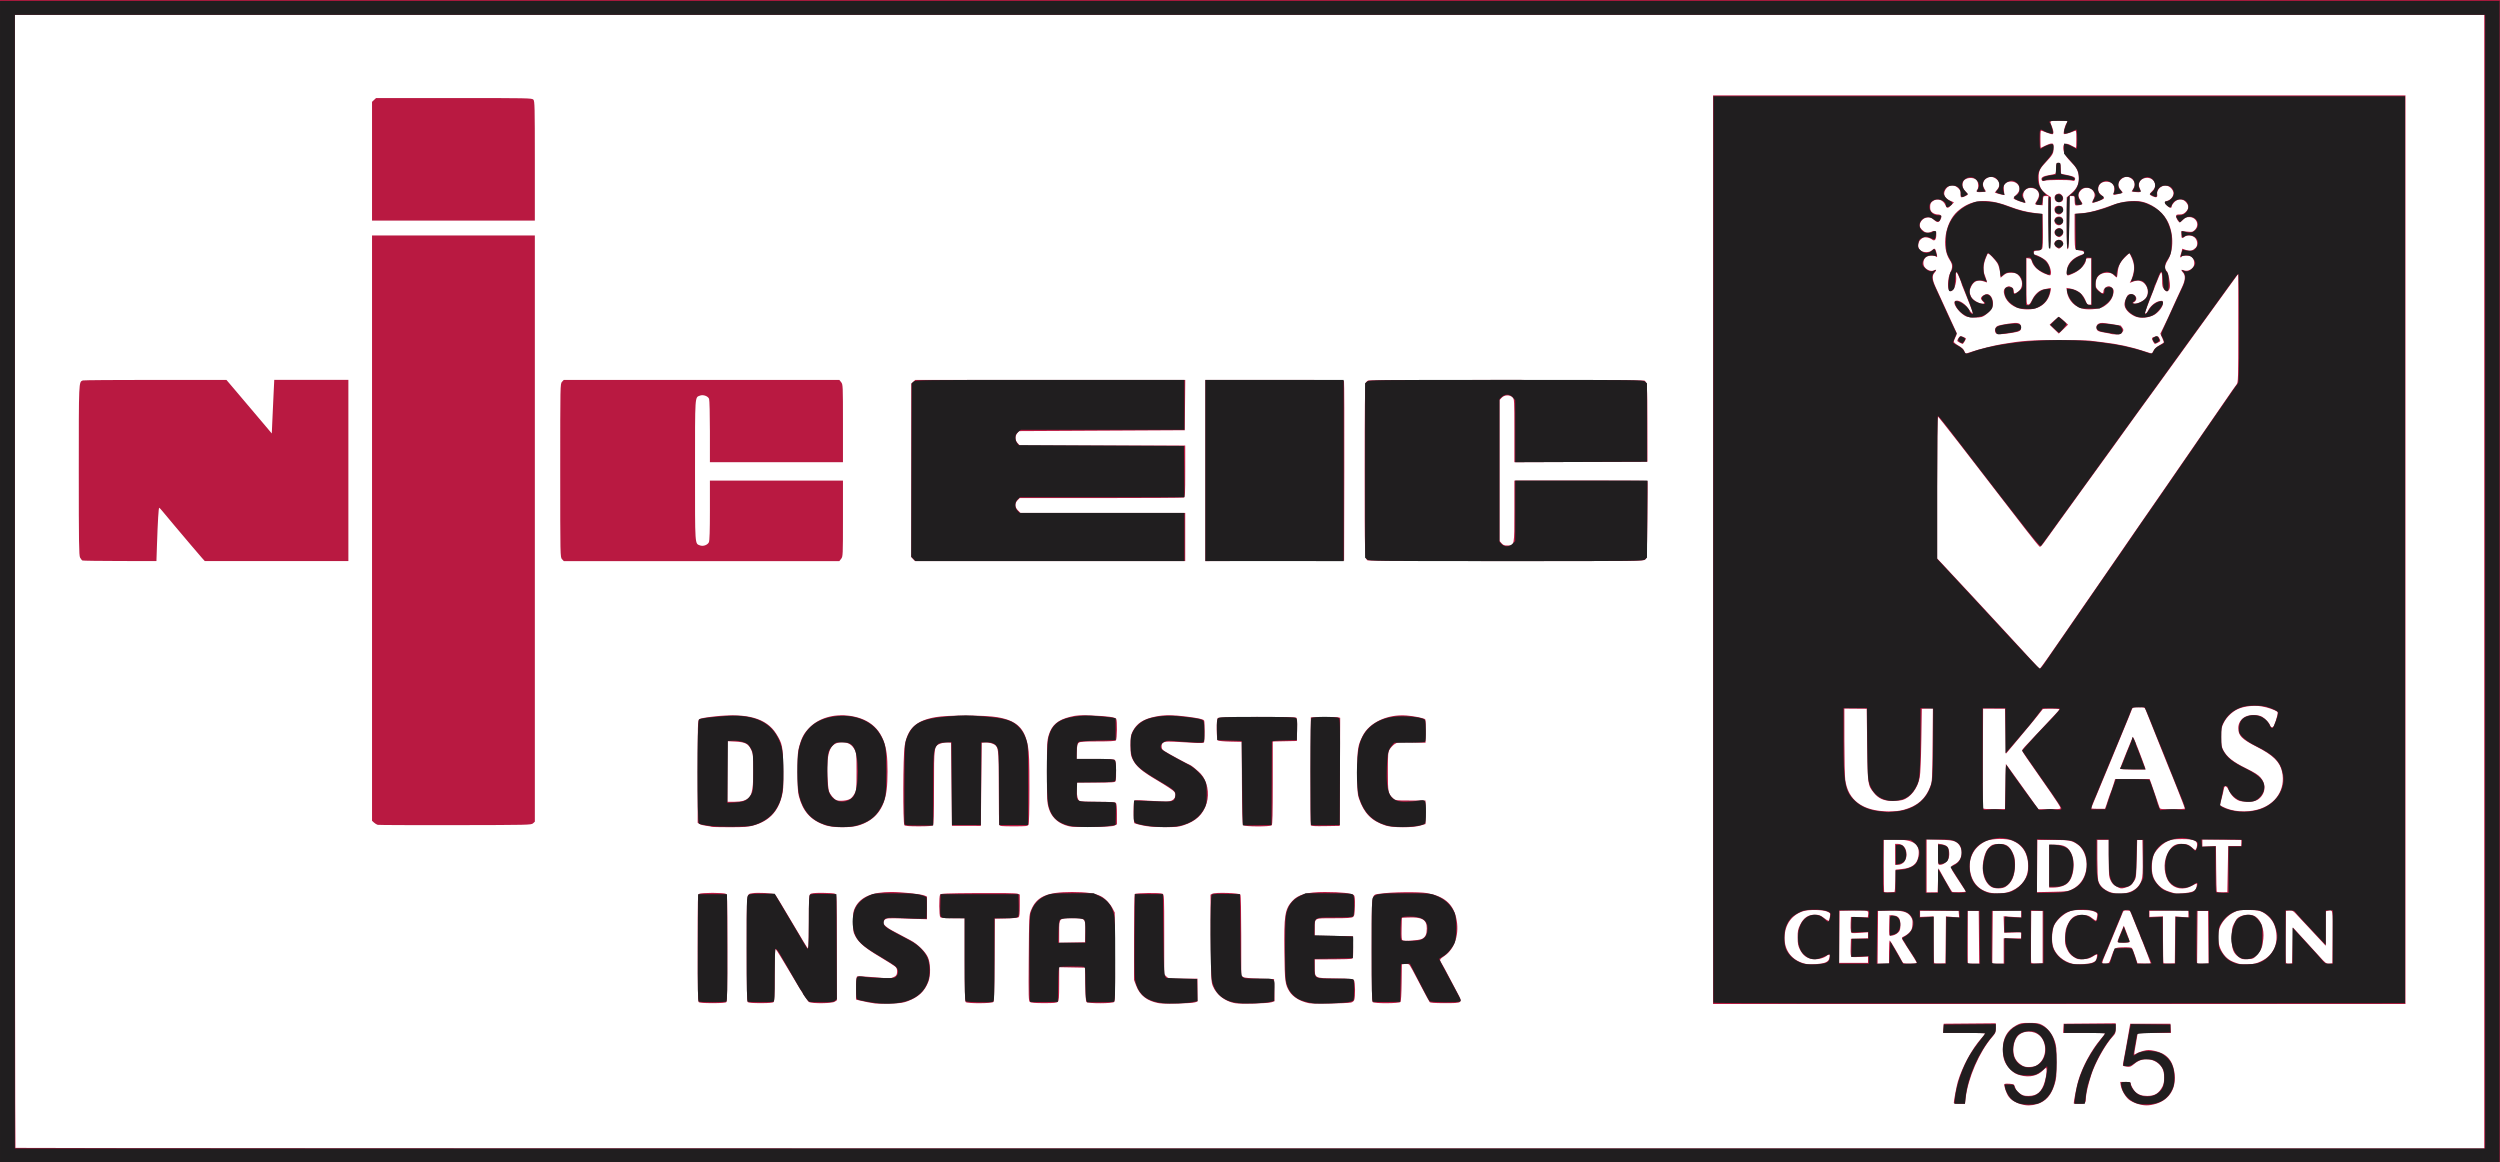 <?xml version="1.0" encoding="UTF-8" standalone="no"?>
<!-- Created with Inkscape (http://www.inkscape.org/) -->

<svg
   xmlns:dc="http://purl.org/dc/elements/1.1/"
   xmlns:cc="http://creativecommons.org/ns#"
   xmlns:rdf="http://www.w3.org/1999/02/22-rdf-syntax-ns#"
   xmlns:svg="http://www.w3.org/2000/svg"
   xmlns="http://www.w3.org/2000/svg"
   xmlns:sodipodi="http://sodipodi.sourceforge.net/DTD/sodipodi-0.dtd"
   xmlns:inkscape="http://www.inkscape.org/namespaces/inkscape"
   width="755.65mm"
   height="351.367mm"
   viewBox="0 0 755.65 351.367"
   version="1.1"
   id="svg865"
   inkscape:version="0.92.5 (2060ec1f9f, 2020-04-08)"
   sodipodi:docname="domestic-installer.svg"
   inkscape:export-filename="/home/linuxembedded/blorenge/blorenge.co.uk/static/images/nic/domestic-installer.png"
   inkscape:export-xdpi="10.86"
   inkscape:export-ydpi="10.86">
  <defs
     id="defs859" />
  <sodipodi:namedview
     id="base"
     pagecolor="#ffffff"
     bordercolor="#666666"
     borderopacity="1.0"
     inkscape:pageopacity="0.0"
     inkscape:pageshadow="2"
     inkscape:zoom="0.24748737"
     inkscape:cx="-157.43046"
     inkscape:cy="-579.05091"
     inkscape:document-units="mm"
     inkscape:current-layer="layer1"
     showgrid="false"
     fit-margin-top="0"
     fit-margin-left="0"
     fit-margin-right="0"
     fit-margin-bottom="0"
     inkscape:window-width="1036"
     inkscape:window-height="487"
     inkscape:window-x="4339"
     inkscape:window-y="220"
     inkscape:window-maximized="0" />
  <g
     inkscape:label="Layer 1"
     inkscape:groupmode="layer"
     id="layer1"
     transform="translate(396.384,457.875)">
    <g
       id="g1421"
       transform="translate(-105.077,-452.06)">
      <path
         style="fill:#b91941;stroke-width:0.265"
         d="M -291.306,169.868 V -5.816 H 86.519 464.344 V 169.868 345.551 H 86.519 -291.306 Z m 750.887,0.132 V -1.318 H 86.386 -286.808 V 169.824 c 0,94.128 0.079,171.221 0.176,171.318 0.097,0.097 168.035,0.176 373.195,0.176 H 459.581 Z m -140.015,157.964 c -1.602,-0.441 -2.976,-1.299 -3.761,-2.348 -0.639,-0.854 -1.531,-3.474 -1.272,-3.734 0.287,-0.287 2.644,-0.135 2.897,0.187 0.143,0.182 0.339,0.659 0.435,1.061 0.102,0.429 0.625,1.056 1.267,1.521 0.919,0.666 1.34,0.791 2.653,0.791 2.702,0 4.072,-1.21 4.985,-4.404 0.517,-1.809 0.695,-4.067 0.32,-4.058 -0.109,0.003 -0.486,0.308 -0.838,0.679 -1.637,1.725 -4.125,2.291 -6.841,1.556 -1.485,-0.402 -1.993,-0.701 -3.101,-1.823 -1.668,-1.69 -2.254,-3.26 -2.252,-6.033 0.003,-3.375 1.313,-5.737 4.006,-7.217 1.308,-0.719 1.627,-0.78 4.065,-0.774 2.192,0.005 2.833,0.104 3.738,0.578 1.633,0.856 3.142,2.731 3.847,4.779 0.547,1.591 0.608,2.245 0.605,6.531 -0.003,4.161 -0.077,4.998 -0.587,6.629 -1.071,3.43 -2.699,5.25 -5.395,6.033 -1.747,0.507 -3.05,0.52 -4.772,0.045 z m 4.522,-11.636 c 2.737,-1.415 3.631,-5.38 1.86,-8.246 -1.334,-2.159 -4.726,-2.768 -6.839,-1.229 -1.106,0.806 -1.85,2.606 -1.862,4.51 -0.013,2.075 0.642,3.463 2.153,4.557 0.89,0.645 1.353,0.79 2.519,0.79 0.786,0 1.762,-0.173 2.17,-0.383 z m 30.586,11.479 c -0.873,-0.273 -2.008,-0.845 -2.522,-1.27 -1.097,-0.908 -2.242,-2.931 -2.454,-4.335 l -0.15,-0.992 h 1.571 c 1.14,0 1.571,0.098 1.571,0.356 0,0.511 0.789,2.02 1.348,2.579 0.894,0.894 2.039,1.298 3.68,1.298 2.315,0 3.563,-0.782 4.638,-2.906 0.68,-1.343 0.643,-4.064 -0.073,-5.447 -0.757,-1.46 -2.467,-2.561 -4.204,-2.707 -1.722,-0.144 -2.973,0.269 -4.383,1.447 -0.995,0.831 -1.228,0.913 -2.174,0.761 -0.583,-0.093 -1.101,-0.211 -1.153,-0.262 -0.051,-0.051 0.034,-0.73 0.188,-1.509 0.359,-1.806 1.022,-5.474 1.572,-8.692 l 0.429,-2.514 h 6.085 6.085 l 0.08,1.389 0.08,1.389 h -5.041 c -2.773,0 -5.043,0.089 -5.044,0.198 -0.003,0.109 -0.238,1.508 -0.526,3.109 -0.649,3.618 -0.656,3.451 0.125,2.939 0.36,-0.236 1.33,-0.605 2.155,-0.82 1.32,-0.344 1.724,-0.344 3.359,-0.003 3.555,0.741 5.444,2.772 6.018,6.467 0.719,4.633 -1.426,8.306 -5.571,9.54 -2.157,0.642 -3.596,0.638 -5.689,-0.017 z m -55.43,-0.248 c 0,-0.698 0.882,-5.311 1.239,-6.482 1.425,-4.669 4.29,-9.921 7.145,-13.096 0.628,-0.698 1.141,-1.341 1.141,-1.429 0,-0.088 -2.864,-0.16 -6.364,-0.16 h -6.364 l 0.08,-1.389 0.08,-1.389 7.871,-0.07 7.871,-0.07 v 1.443 c 0,1.314 -0.099,1.557 -1.104,2.716 -3.851,4.439 -7.325,12.47 -8.019,18.537 l -0.189,1.654 h -1.694 c -0.952,0 -1.694,-0.116 -1.694,-0.264 z m 36.248,0.132 c 0,-0.696 0.951,-5.427 1.383,-6.879 1.244,-4.184 3.949,-9.196 6.738,-12.484 0.772,-0.91 1.404,-1.718 1.404,-1.795 0,-0.077 -2.864,-0.14 -6.364,-0.14 h -6.364 l 0.08,-1.389 0.08,-1.389 7.871,-0.07 7.871,-0.07 -0.003,1.525 c -0.003,1.362 -0.096,1.625 -0.877,2.451 -2.159,2.285 -5.25,7.775 -6.48,11.509 -0.831,2.523 -1.636,5.863 -1.64,6.806 -0.008,1.912 -0.15,2.058 -2.012,2.058 -0.929,0 -1.689,-0.059 -1.689,-0.132 z M -26.723,297.506 c -1.091,-0.124 -3.429,-0.576 -4.829,-0.934 l -0.992,-0.254 v -3.438 c 0,-2.735 0.077,-3.467 0.378,-3.583 0.208,-0.08 2.549,0.044 5.202,0.274 4.556,0.396 4.877,0.394 5.774,-0.045 0.812,-0.397 0.962,-0.612 1.033,-1.483 0.058,-0.702 -0.066,-1.185 -0.397,-1.554 -0.264,-0.295 -2.319,-1.622 -4.565,-2.951 -4.59,-2.714 -6.598,-4.385 -7.64,-6.36 -0.653,-1.237 -0.711,-1.597 -0.711,-4.407 -7.9e-5,-2.724 0.071,-3.198 0.645,-4.316 1.624,-3.16 5.151,-4.663 10.949,-4.663 3.152,0 9.09,0.645 10.077,1.096 l 0.685,0.312 v 3.413 3.413 l -6.087,-0.188 c -5.648,-0.174 -6.125,-0.153 -6.615,0.289 -0.29,0.262 -0.527,0.675 -0.527,0.916 0,0.58 1.171,1.632 2.646,2.377 0.655,0.331 1.786,0.931 2.514,1.334 0.728,0.403 2.097,1.133 3.043,1.621 2.13,1.1 4.489,3.389 5.289,5.133 0.826,1.801 0.9,5.475 0.149,7.402 -1.158,2.972 -2.988,4.677 -6.364,5.932 -1.286,0.478 -2.266,0.607 -5.159,0.678 -1.965,0.048 -3.989,0.04 -4.498,-0.018 z m 85.725,-0.09 c -3.565,-0.64 -5.762,-2.334 -6.89,-5.311 l -0.651,-1.72 v -12.876 c 0,-7.082 0.099,-12.975 0.22,-13.097 0.35,-0.351 7.726,-0.438 8.361,-0.098 0.542,0.29 0.548,0.428 0.548,12.334 v 12.041 l 0.649,0.649 c 0.637,0.637 0.732,0.649 5.027,0.649 h 4.378 v 3.446 3.446 l -0.699,0.266 c -0.898,0.341 -9.378,0.55 -10.942,0.27 z m 22.996,-0.003 c -3.067,-0.569 -5.645,-2.566 -6.721,-5.207 -0.497,-1.219 -0.531,-2.03 -0.607,-14.439 l -0.081,-13.148 0.559,-0.299 c 0.885,-0.474 8.143,-0.244 8.466,0.268 0.148,0.234 0.252,5.35 0.254,12.492 l 0.004,12.095 0.595,0.34 c 0.388,0.222 2.116,0.386 4.961,0.472 l 4.366,0.132 0.074,3.345 0.074,3.345 -0.868,0.306 c -1.075,0.38 -9.424,0.603 -11.077,0.297 z m 22.38,0.006 c -2.703,-0.552 -4.884,-1.864 -5.942,-3.576 -1.314,-2.126 -1.416,-2.93 -1.53,-12.033 -0.137,-10.869 0.147,-12.729 2.313,-15.197 1.781,-2.029 4.538,-2.81 9.922,-2.812 4.888,-0.003 8.354,0.388 8.815,0.993 0.252,0.33 0.325,1.251 0.265,3.323 -0.072,2.474 -0.154,2.917 -0.597,3.241 -0.402,0.294 -1.648,0.375 -5.745,0.375 -6.127,0 -5.78,-0.19 -5.78,3.152 v 2.129 l 5.755,0.071 5.755,0.071 0.075,3.286 c 0.056,2.451 -0.012,3.341 -0.265,3.502 -0.187,0.118 -2.81,0.217 -5.829,0.219 l -5.49,0.004 v 2.34 c 0,3.424 -0.174,3.329 6.311,3.425 4.462,0.066 5.245,0.139 5.529,0.514 0.392,0.518 0.457,4.997 0.086,5.972 -0.151,0.397 -0.531,0.705 -0.992,0.804 -1.251,0.268 -11.523,0.427 -12.654,0.196 z M 226.483,160.343 V 23.024 H 331.126 435.769 V 160.343 297.661 H 331.126 226.483 Z m 33.925,124.773 c 0.732,-0.312 1.045,-0.64 1.22,-1.279 0.281,-1.025 -0.022,-1.493 -0.595,-0.919 -0.784,0.784 -2.704,1.324 -4.251,1.195 -1.831,-0.152 -3.169,-1.135 -4.085,-3.003 -0.522,-1.064 -0.643,-1.726 -0.652,-3.556 -0.009,-1.94 0.092,-2.461 0.736,-3.789 1.047,-2.161 2.374,-3.09 4.414,-3.09 1.338,0 1.678,0.115 2.741,0.926 1.305,0.996 1.738,1.136 1.738,0.562 0,-0.2 0.073,-0.729 0.162,-1.175 0.149,-0.744 0.078,-0.848 -0.86,-1.266 -1.327,-0.591 -5.553,-0.662 -7.24,-0.122 -3.497,1.12 -5.562,4.033 -5.639,7.953 -0.08,4.068 2.369,7.108 6.423,7.975 1.403,0.3 4.772,0.064 5.89,-0.412 z m 80.965,-0.041 c 0.749,-0.357 0.97,-0.639 1.092,-1.391 0.084,-0.519 0.108,-0.988 0.054,-1.042 -0.054,-0.054 -0.616,0.232 -1.249,0.636 -0.882,0.564 -1.55,0.758 -2.869,0.832 -1.544,0.087 -1.845,0.016 -2.945,-0.69 -0.925,-0.594 -1.402,-1.16 -1.943,-2.304 -0.643,-1.358 -0.708,-1.758 -0.627,-3.816 0.076,-1.928 0.22,-2.55 0.891,-3.861 1.084,-2.119 2.265,-2.819 4.545,-2.696 1.39,0.075 1.808,0.223 2.73,0.963 0.599,0.481 1.15,0.813 1.225,0.738 0.075,-0.075 0.202,-0.623 0.282,-1.216 0.14,-1.047 0.114,-1.093 -0.882,-1.534 -0.756,-0.335 -1.759,-0.456 -3.805,-0.459 -2.505,-0.004 -2.927,0.068 -4.287,0.732 -1.769,0.863 -3.775,2.958 -4.183,4.369 -0.559,1.935 -0.619,4.354 -0.148,5.974 0.718,2.47 3.078,4.527 5.972,5.205 1.422,0.333 5.075,0.073 6.147,-0.438 z m 50.849,-0.387 c 3.585,-1.765 5.148,-5.056 4.389,-9.243 -0.342,-1.885 -1.088,-3.218 -2.493,-4.452 -1.658,-1.456 -2.609,-1.742 -5.842,-1.755 -2.662,-0.011 -3.04,0.051 -4.425,0.728 -1.882,0.919 -3.688,2.919 -4.274,4.732 -1.34,4.149 0.544,8.809 4.13,10.216 2.01,0.788 2.229,0.823 4.606,0.727 1.791,-0.073 2.449,-0.233 3.91,-0.952 z m -6.791,-1.173 c -1.711,-1.186 -2.184,-2.449 -2.184,-5.829 0,-2.474 0.088,-3.089 0.588,-4.101 0.324,-0.655 0.74,-1.381 0.926,-1.613 1.03,-1.288 4.156,-1.742 5.569,-0.811 1.826,1.204 2.777,3.806 2.481,6.788 -0.244,2.458 -0.622,3.435 -1.855,4.798 -1.103,1.218 -1.194,1.262 -2.837,1.357 -1.487,0.086 -1.82,0.013 -2.689,-0.589 z m -105.768,-1.628 c 0,-2.122 0.099,-3.51 0.245,-3.42 0.217,0.134 2.711,4.375 3.695,6.282 0.354,0.686 0.449,0.713 2.465,0.699 1.608,-0.011 2.066,-0.094 1.965,-0.358 -0.113,-0.295 -0.681,-1.2 -3.569,-5.686 -1.13,-1.755 -1.137,-1.827 -0.222,-2.219 0.465,-0.199 1.195,-0.734 1.622,-1.188 0.631,-0.671 0.797,-1.111 0.883,-2.348 0.089,-1.27 0.003,-1.675 -0.518,-2.448 -0.966,-1.431 -2.511,-1.85 -6.566,-1.778 l -3.307,0.058 -0.07,7.987 -0.07,7.987 h 1.724 1.724 z m 0.058,-7.971 0.074,-3.109 1.039,0.064 c 1.653,0.101 2.269,0.872 2.269,2.843 0,1.283 -0.116,1.749 -0.555,2.219 -0.606,0.651 -1.568,1.092 -2.381,1.092 -0.492,0 -0.516,-0.169 -0.446,-3.109 z m 17.078,4.343 0.07,-7.1 1.998,0.187 1.998,0.187 -0.084,-1.025 -0.084,-1.025 h -5.821 -5.821 v 0.926 0.926 l 2.051,-0.084 2.051,-0.084 v 6.985 c 0,3.842 0.072,7.057 0.16,7.146 0.088,0.088 0.892,0.138 1.786,0.11 l 1.626,-0.05 z m 10.054,-0.759 -0.07,-7.958 -1.654,-0.042 -1.654,-0.042 v 8.001 8.001 h 1.724 1.724 z m 7.471,4.138 v -3.82 h 2.646 2.646 v -0.907 -0.907 l -2.58,0.047 -2.58,0.047 -0.076,-2.482 -0.076,-2.482 2.656,0.188 2.656,0.188 v -1.086 -1.086 l -4.299,0.073 -4.299,0.073 -0.07,7.987 -0.07,7.987 h 1.724 1.724 z m 11.774,-4.197 v -7.918 l -1.72,-1.1e-4 -1.72,-1e-4 -0.07,7.65 c -0.039,4.208 -0.015,7.794 0.052,7.969 0.081,0.21 0.692,0.301 1.79,0.268 l 1.668,-0.051 z m 20.654,6.331 c 1.133,-3.293 0.988,-3.164 3.666,-3.252 1.415,-0.046 2.467,0.035 2.636,0.204 0.155,0.155 0.603,1.261 0.996,2.458 l 0.715,2.177 2.005,0.062 c 1.103,0.034 2.005,0.003 2.005,-0.072 0,-0.113 -1.952,-5.243 -2.463,-6.472 -0.091,-0.218 -0.98,-2.421 -1.977,-4.895 l -1.812,-4.498 -0.973,-0.082 c -0.808,-0.068 -1.017,0.022 -1.228,0.529 -0.14,0.336 -0.742,1.802 -1.338,3.257 -0.595,1.455 -1.19,2.884 -1.322,3.175 -0.132,0.291 -0.548,1.303 -0.925,2.249 -0.377,0.946 -0.791,1.958 -0.92,2.249 -1.398,3.15 -1.824,4.312 -1.647,4.489 0.091,0.092 0.587,0.131 1.102,0.088 0.887,-0.075 0.964,-0.161 1.482,-1.666 z m 1.967,-4.885 c 0,-0.251 0.583,-1.779 1.467,-3.846 l 0.453,-1.058 0.876,2.249 c 0.482,1.237 0.883,2.398 0.892,2.58 0.012,0.235 -0.521,0.331 -1.835,0.331 -1.019,0 -1.852,-0.115 -1.852,-0.255 z m 17.401,-0.627 0.07,-7.1 1.98,0.186 1.98,0.186 v -1.094 -1.095 l -5.887,0.071 -5.887,0.071 v 0.926 0.926 l 2.051,-0.09 2.051,-0.09 v 6.992 c 0,3.845 0.072,7.064 0.16,7.152 0.088,0.088 0.892,0.138 1.786,0.11 l 1.626,-0.05 z m 10.054,-0.772 -0.07,-7.971 h -1.587 -1.587 l -0.07,7.971 -0.07,7.971 h 1.727 1.727 z m 25.462,2.463 0.132,-5.408 2.91,3.167 c 1.601,1.742 3.851,4.212 5.001,5.488 1.967,2.184 2.147,2.316 3.043,2.241 l 0.952,-0.08 0.07,-7.878 c 0.076,-8.574 0.107,-8.397 -1.394,-8.02 l -0.661,0.166 -0.007,5.22 -0.007,5.22 -0.968,-1.058 c -1.36,-1.487 -6.889,-7.415 -8.075,-8.656 -0.857,-0.897 -1.119,-1.023 -1.984,-0.951 l -0.997,0.082 -0.07,7.67 c -0.039,4.218 -0.01,7.828 0.064,8.021 0.084,0.218 0.46,0.319 0.996,0.268 l 0.862,-0.083 0.132,-5.408 z m -128.323,4.313 v -0.963 l -2.356,0.134 c -1.296,0.074 -2.491,0.051 -2.656,-0.051 -0.2,-0.124 -0.275,-1.061 -0.224,-2.81 l 0.076,-2.624 2.58,-0.076 2.58,-0.076 v -0.909 -0.909 l -2.499,0.164 c -2.481,0.163 -2.5,0.16 -2.659,-0.476 -0.088,-0.352 -0.125,-1.471 -0.081,-2.486 l 0.08,-1.847 2.55,0.073 2.55,0.073 0.11,-0.941 c 0.141,-1.209 0.054,-1.23 -4.813,-1.133 l -3.836,0.076 -0.07,7.871 -0.07,7.871 h 4.37 4.37 z m 43.406,-20.798 c 3.293,-1.465 5.004,-4.02 5.006,-7.476 0.003,-3.763 -1.661,-6.447 -4.791,-7.729 -1.778,-0.728 -6.279,-0.639 -7.979,0.157 -3.913,1.834 -5.705,5.775 -4.568,10.047 1.039,3.903 4.201,5.986 8.745,5.76 1.502,-0.075 2.543,-0.295 3.586,-0.759 z m -6.154,-1.227 c -2.364,-1.517 -3.226,-5.381 -2.068,-9.271 0.373,-1.251 0.793,-2.018 1.461,-2.666 0.847,-0.821 1.111,-0.919 2.718,-1.007 2.28,-0.125 3.311,0.49 4.351,2.594 0.599,1.213 0.721,1.811 0.728,3.591 0.013,3.316 -0.975,5.595 -2.947,6.794 -0.995,0.605 -3.275,0.586 -4.243,-0.035 z m 41.562,1.674 c 1.905,-0.566 3.318,-1.896 3.858,-3.635 0.348,-1.12 0.414,-2.387 0.352,-6.788 l -0.076,-5.411 h -0.794 -0.794 l -0.138,5.679 c -0.128,5.254 -0.181,5.749 -0.719,6.619 -0.834,1.349 -1.367,1.756 -2.802,2.14 -1.189,0.318 -1.35,0.298 -2.51,-0.315 -0.919,-0.485 -1.391,-0.963 -1.824,-1.845 -0.545,-1.111 -0.585,-1.564 -0.595,-6.747 l -0.011,-5.556 h -1.72 -1.72 l 0.003,5.689 c 0,3.129 0.124,6.131 0.275,6.673 0.857,3.085 5.138,4.71 9.217,3.499 z m 19.249,-0.229 c 0.934,-0.384 1.115,-0.589 1.249,-1.412 0.086,-0.529 0.12,-0.999 0.075,-1.043 -0.044,-0.044 -0.725,0.275 -1.513,0.709 -2.504,1.38 -5.235,0.956 -6.807,-1.057 -1.553,-1.989 -1.884,-5.753 -0.726,-8.256 1.156,-2.499 2.27,-3.381 4.267,-3.381 1.679,0 2.383,0.243 3.369,1.161 0.907,0.845 1.136,0.861 1.341,0.096 0.578,-2.158 -0.348,-2.717 -4.463,-2.694 -2.53,0.014 -3.101,0.104 -4.369,0.685 -1.721,0.788 -3.817,2.973 -4.232,4.412 -0.56,1.938 -0.619,4.354 -0.146,5.98 0.632,2.176 2.574,4.109 4.784,4.765 0.87,0.258 1.702,0.514 1.847,0.568 0.652,0.243 4.338,-0.125 5.326,-0.532 z m -90.066,0.127 c 0.105,-0.009 0.224,-1.534 0.265,-3.389 l 0.074,-3.373 1.79,-0.177 c 3.209,-0.317 4.726,-1.466 5.111,-3.869 0.595,-3.721 -1.373,-5.082 -7.346,-5.082 h -3.127 v 7.893 c 0,4.341 0.049,7.943 0.11,8.004 0.086,0.087 2.057,0.083 3.123,-0.006 z m 0.206,-11.393 v -3.175 h 0.675 c 1.71,0 2.765,1.244 2.765,3.261 0,1.756 -1.097,3.066 -2.58,3.081 l -0.86,0.008 v -3.175 z m 12.965,7.832 0.132,-3.631 1.984,3.588 c 1.091,1.973 2.103,3.599 2.249,3.613 0.779,0.074 3.902,-0.003 3.997,-0.097 0.061,-0.061 -0.105,-0.397 -0.369,-0.747 -0.264,-0.35 -1.349,-1.998 -2.411,-3.663 -2.099,-3.291 -2.081,-3.058 -0.317,-4.035 2.581,-1.429 2.47,-5.606 -0.179,-6.761 -0.705,-0.307 -2.064,-0.462 -4.757,-0.543 l -3.77,-0.113 -8e-5,8.033 -7e-5,8.033 1.654,-0.024 1.654,-0.024 0.132,-3.631 z m 0,-7.855 v -3.198 l 1.124,0.181 c 0.618,0.099 1.342,0.39 1.607,0.646 0.594,0.572 0.84,2.213 0.518,3.453 -0.269,1.036 -1.61,2.117 -2.628,2.117 -0.619,0 -0.622,-0.017 -0.622,-3.198 z m 87.577,4.478 0.132,-6.969 h 1.984 1.984 v -0.926 -0.926 l -5.887,-0.071 -5.887,-0.071 v 1.088 1.088 l 2.051,-0.09 2.051,-0.09 0.067,6.747 c 0.037,3.711 0.111,6.866 0.165,7.013 0.054,0.146 0.797,0.246 1.653,0.222 l 1.555,-0.044 z m -46.964,6.079 c 2.159,-1.134 3.513,-2.941 4.103,-5.472 0.692,-2.971 -0.359,-6.476 -2.381,-7.941 -1.828,-1.324 -2.628,-1.479 -7.675,-1.483 l -4.63,-0.004 -0.07,7.897 -0.07,7.897 4.7,-0.1 c 4.464,-0.095 4.767,-0.135 6.023,-0.795 z m -7.011,-6.962 v -6.482 l 1.918,0.004 c 2.607,0.006 3.771,0.653 4.754,2.641 1.312,2.656 0.801,7.061 -1.033,8.895 -0.891,0.891 -2.61,1.424 -4.594,1.424 h -1.045 v -6.482 z m -43.967,-17.035 c 4.217,-1.169 6.626,-3.303 8.064,-7.146 0.525,-1.402 0.561,-2.09 0.652,-12.498 l 0.097,-11.015 -1.672,0.065 -1.672,0.065 -0.151,9.494 c -0.093,5.842 -0.279,10.164 -0.482,11.236 -0.633,3.329 -2.812,6.165 -5.26,6.845 -0.542,0.151 -1.912,0.274 -3.045,0.275 -2.521,0.003 -4.179,-0.728 -5.541,-2.438 -1.887,-2.369 -1.877,-2.3 -2.041,-14.466 l -0.148,-10.952 -3.373,-0.028 -3.373,-0.028 0.008,9.79 c 0.005,5.384 0.118,10.638 0.253,11.674 0.813,6.258 5.283,9.551 13.037,9.605 2.028,0.014 3.366,-0.124 4.647,-0.479 z m 106.92,-0.045 c 5.531,-1.503 8.543,-6.118 7.444,-11.409 -0.628,-3.025 -2.698,-5.073 -7.691,-7.609 -4.487,-2.279 -5.556,-3.367 -5.556,-5.653 0,-1.458 0.838,-2.786 2.169,-3.439 1.408,-0.69 3.918,-0.654 5.096,0.073 1.039,0.642 2.142,1.865 2.392,2.651 0.225,0.71 0.882,0.674 1.171,-0.065 0.859,-2.19 1.267,-3.9 0.984,-4.124 -0.743,-0.589 -2.949,-1.349 -4.772,-1.643 -2.302,-0.371 -5.154,-0.062 -7.067,0.766 -1.726,0.747 -3.544,2.493 -4.39,4.217 -0.672,1.369 -0.742,1.774 -0.736,4.29 0.006,2.388 0.094,2.945 0.625,3.969 1.061,2.043 2.905,3.519 6.797,5.439 2.665,1.315 3.781,2.021 4.473,2.83 1.468,1.715 1.584,3.921 0.296,5.609 -1.039,1.363 -2.25,1.802 -4.666,1.692 -1.791,-0.081 -2.217,-0.201 -3.21,-0.898 -0.772,-0.543 -1.387,-1.295 -1.892,-2.314 -0.872,-1.762 -1.407,-1.929 -1.655,-0.518 -0.096,0.546 -0.399,1.823 -0.673,2.839 -0.275,1.016 -0.499,1.876 -0.499,1.911 0,0.036 0.387,0.266 0.86,0.512 2.851,1.485 6.985,1.829 10.499,0.874 z m -76.182,-7.012 0.132,-6.824 1.805,2.494 c 0.993,1.371 3.201,4.452 4.906,6.846 l 3.101,4.353 3.362,0.013 c 2.845,0.011 3.362,-0.049 3.362,-0.391 0,-0.222 -1.284,-2.246 -2.854,-4.498 -3.252,-4.665 -5.364,-7.701 -7.384,-10.617 -0.772,-1.114 -1.402,-2.126 -1.401,-2.249 0,-0.123 0.388,-0.642 0.86,-1.154 1.778,-1.93 7.599,-8.126 9.028,-9.611 0.818,-0.85 1.439,-1.624 1.38,-1.72 -0.112,-0.181 -4.877,-0.194 -5.011,-0.013 -0.931,1.263 -3.595,4.512 -7.98,9.728 l -3.175,3.778 -0.132,-6.811 -0.132,-6.811 -3.307,-0.014 -3.307,-0.014 -0.069,14.94 c -0.038,8.217 -0.023,15.059 0.032,15.205 0.061,0.159 1.403,0.25 3.376,0.229 l 3.275,-0.036 0.132,-6.824 z m 54.24,6.649 c 0,-0.221 -4.052,-10.502 -4.908,-12.454 -0.191,-0.437 -1.383,-3.413 -2.648,-6.615 -1.265,-3.201 -2.502,-6.297 -2.749,-6.879 -0.423,-0.996 -1.106,-2.692 -1.624,-4.035 -0.208,-0.538 -0.407,-0.595 -2.057,-0.595 -1.511,0 -1.851,0.08 -1.966,0.463 -0.076,0.255 -0.637,1.654 -1.245,3.109 -1.593,3.81 -3.256,7.843 -5.291,12.832 -1.65,4.047 -2.533,6.17 -4.912,11.82 -0.501,1.189 -0.911,2.231 -0.911,2.315 0,0.084 0.936,0.153 2.081,0.153 h 2.081 l 0.411,-1.124 c 0.226,-0.618 0.488,-1.422 0.582,-1.786 0.094,-0.364 0.279,-0.9 0.411,-1.191 0.347,-0.763 1.042,-2.75 1.365,-3.903 l 0.278,-0.992 h 5.227 5.227 l 0.553,1.521 c 0.304,0.837 0.93,2.652 1.39,4.035 0.46,1.382 0.926,2.752 1.035,3.043 0.185,0.495 0.44,0.529 3.934,0.529 2.123,0 3.736,-0.106 3.736,-0.246 z m -19.578,-11.991 c 0.003,-0.23 3.69,-9.402 3.843,-9.555 0.122,-0.122 0.646,1.039 1.565,3.469 0.372,0.982 0.963,2.53 1.313,3.44 0.351,0.909 0.716,1.922 0.812,2.249 l 0.174,0.595 h -3.854 c -2.12,0 -3.854,-0.089 -3.853,-0.198 z m -21.796,-33.602 c 2.421,-3.524 3.415,-4.958 5.042,-7.276 0.536,-0.764 1.703,-2.461 2.594,-3.77 0.89,-1.31 2.038,-2.977 2.552,-3.704 0.513,-0.728 1.751,-2.514 2.75,-3.969 0.999,-1.455 2.562,-3.717 3.472,-5.027 0.91,-1.31 2.427,-3.512 3.371,-4.895 2.202,-3.224 5.179,-7.549 6.317,-9.178 0.489,-0.7 2.242,-3.237 3.895,-5.639 3.394,-4.93 5.01,-7.265 6.222,-8.996 0.459,-0.655 1.767,-2.557 2.908,-4.227 1.141,-1.67 2.537,-3.694 3.103,-4.498 0.566,-0.804 1.923,-2.771 3.014,-4.372 1.092,-1.601 2.934,-4.28 4.094,-5.953 1.16,-1.673 2.842,-4.114 3.738,-5.424 2.428,-3.551 3.411,-4.958 3.953,-5.658 0.463,-0.598 0.488,-1.493 0.488,-17.027 V 76.944 l -2.712,3.729 c -1.492,2.051 -4.26,5.873 -6.152,8.495 -1.892,2.621 -5.486,7.594 -7.988,11.049 -2.502,3.456 -6.133,8.476 -8.07,11.156 -1.937,2.68 -3.907,5.388 -4.378,6.017 -0.471,0.629 -1.256,1.71 -1.746,2.403 -1.815,2.57 -11.201,15.567 -16.262,22.519 -0.916,1.259 -2.08,2.884 -2.587,3.611 -0.507,0.728 -2.403,3.347 -4.214,5.821 -1.811,2.474 -3.802,5.244 -4.424,6.155 -0.622,0.912 -1.269,1.626 -1.436,1.587 -0.167,-0.038 -2.135,-2.451 -4.372,-5.361 -17.889,-23.275 -26.227,-33.999 -26.434,-33.999 -0.145,0 -0.243,8.596 -0.243,21.428 v 21.428 l 2.183,2.333 c 3.046,3.256 8.143,8.727 8.9,9.552 0.756,0.825 4.57,4.946 9.97,10.773 2.173,2.345 5.26,5.698 6.861,7.453 1.601,1.754 2.992,3.2 3.091,3.212 0.099,0.012 1.224,-1.496 2.499,-3.352 z M 304.888,100.429 c 2.19,-0.747 6.417,-1.805 8.908,-2.229 6.062,-1.033 8.681,-1.222 16.933,-1.223 4.584,0 8.93,0.079 9.657,0.177 0.728,0.098 2.454,0.309 3.836,0.469 4.673,0.541 8.882,1.463 12.926,2.83 1.07,0.362 1.978,0.62 2.017,0.575 0.039,-0.046 0.264,-0.462 0.5,-0.925 0.261,-0.512 0.947,-1.124 1.753,-1.563 0.729,-0.397 1.325,-0.806 1.325,-0.91 0,-0.104 -0.24,-0.73 -0.532,-1.392 l -0.532,-1.203 0.899,-1.807 c 0.495,-0.994 1.151,-2.372 1.458,-3.064 1.086,-2.442 1.697,-3.791 2.548,-5.622 0.473,-1.019 1.231,-2.651 1.685,-3.627 0.985,-2.121 1.064,-3.492 0.25,-4.359 -0.699,-0.744 -0.536,-0.985 0.419,-0.622 1.092,0.415 2.724,-0.499 2.939,-1.647 0.198,-1.057 -0.199,-2.186 -0.901,-2.562 -0.664,-0.355 -2.592,-0.366 -2.808,-0.016 -0.326,0.528 -0.651,0.266 -0.41,-0.331 0.132,-0.327 0.309,-0.915 0.392,-1.307 l 0.152,-0.711 1.172,0.399 c 1.232,0.42 1.79,0.295 2.861,-0.639 0.742,-0.647 0.614,-2.324 -0.237,-3.113 -0.807,-0.748 -2.3,-0.864 -3.121,-0.244 -0.785,0.593 -0.942,0.481 -0.942,-0.677 v -1.066 l 1.698,0.174 c 1.587,0.163 1.742,0.129 2.381,-0.51 1.521,-1.521 0.48,-3.883 -1.712,-3.883 -0.877,0 -1.245,0.159 -1.838,0.794 -0.408,0.437 -0.859,0.794 -1.002,0.794 -0.379,0 -1.115,-1.216 -1.115,-1.843 0,-0.454 0.17,-0.538 1.079,-0.538 0.839,0 1.25,-0.172 1.852,-0.773 0.959,-0.959 0.986,-1.844 0.088,-2.91 -0.953,-1.132 -2.46,-1.149 -3.569,-0.041 -0.425,0.425 -0.773,0.954 -0.773,1.175 0,0.712 -0.465,0.717 -1.3,0.014 -0.996,-0.838 -1.037,-1.321 -0.132,-1.548 1.048,-0.263 1.962,-1.323 1.962,-2.275 0,-1.178 -1.245,-2.373 -2.473,-2.373 -1.352,0 -2.662,1.348 -2.469,2.54 0.168,1.037 -0.163,1.216 -1.342,0.726 -1.064,-0.442 -1.076,-0.736 -0.066,-1.679 1.846,-1.724 0.331,-4.338 -2.236,-3.856 -1.564,0.293 -2.307,1.726 -1.615,3.113 0.537,1.077 0.273,1.316 -1.23,1.11 l -1.214,-0.166 0.524,-0.888 c 0.668,-1.133 0.449,-2.285 -0.574,-3.013 -1.074,-0.765 -2.17,-0.683 -3.152,0.235 -1.04,0.971 -1.087,2.052 -0.138,3.179 l 0.683,0.812 -0.617,0.227 c -0.34,0.125 -1.006,0.302 -1.481,0.393 -0.835,0.16 -0.857,0.142 -0.671,-0.556 0.551,-2.062 -0.239,-3.301 -2.13,-3.342 -1.585,-0.034 -2.553,0.819 -2.553,2.25 0,0.824 0.167,1.131 0.982,1.803 0.601,0.495 0.883,0.899 0.728,1.039 -0.479,0.432 -3.291,1.459 -3.479,1.271 -0.103,-0.103 0.014,-0.53 0.261,-0.948 0.617,-1.044 0.563,-1.972 -0.164,-2.817 -0.833,-0.968 -2.583,-1.009 -3.496,-0.081 -0.975,0.991 -1.051,1.818 -0.271,2.967 0.372,0.548 0.676,1.096 0.676,1.219 0,0.283 -1.773,0.627 -2.121,0.412 -0.143,-0.088 -0.26,-0.749 -0.26,-1.468 0,-1.275 -0.02,-1.307 -0.79,-1.307 h -0.79 l -0.07,7.982 c -0.053,6.1 -0.148,8.008 -0.401,8.092 -0.26,0.086 -0.331,-1.586 -0.331,-7.783 l 1.3e-4,-7.893 1.357,-1.169 c 1.783,-1.536 2.459,-3.035 2.276,-5.052 -0.175,-1.934 -0.616,-2.749 -2.551,-4.714 -1.63,-1.655 -2.262,-3.015 -2.09,-4.498 0.113,-0.978 0.984,-1.046 2.502,-0.197 0.67,0.374 1.262,0.681 1.317,0.681 0.054,0 0.099,-1.203 0.099,-2.674 0,-2.446 -0.04,-2.657 -0.463,-2.475 -1.38,0.593 -3.132,1.099 -3.294,0.952 -0.251,-0.229 0.256,-2.41 0.729,-3.136 0.21,-0.322 0.382,-0.65 0.382,-0.728 0,-0.078 -1.205,-0.142 -2.677,-0.142 -2.997,0 -2.815,-0.202 -1.924,2.135 0.253,0.665 0.386,1.404 0.294,1.644 -0.153,0.4 -0.281,0.395 -1.568,-0.057 -0.771,-0.271 -1.61,-0.576 -1.864,-0.68 -0.423,-0.171 -0.463,0.044 -0.463,2.486 0,1.471 0.042,2.674 0.093,2.674 0.051,0 0.653,-0.298 1.337,-0.661 0.684,-0.364 1.535,-0.661 1.891,-0.661 0.605,0 0.647,0.091 0.647,1.396 0,1.611 -0.206,1.973 -2.547,4.481 -1.846,1.977 -2.077,2.626 -1.904,5.341 0.123,1.931 0.859,3.139 2.625,4.308 l 1.041,0.689 -0.07,7.834 c -0.045,5.055 -0.164,7.81 -0.335,7.768 -0.167,-0.042 -0.29,-2.991 -0.335,-8.004 l -0.07,-7.938 h -0.776 c -0.75,0 -0.779,0.047 -0.856,1.389 l -0.08,1.389 -1.033,-0.063 c -1.249,-0.076 -1.429,-0.221 -1.003,-0.81 0.18,-0.248 0.5,-0.827 0.712,-1.288 0.756,-1.641 -0.414,-3.134 -2.411,-3.077 -1.784,0.051 -2.735,1.9 -1.795,3.491 0.261,0.442 0.396,0.883 0.299,0.98 -0.208,0.208 -3.309,-0.909 -3.535,-1.273 -0.085,-0.138 0.274,-0.645 0.799,-1.126 1.21,-1.109 1.312,-2.359 0.272,-3.337 -0.887,-0.833 -2.69,-0.89 -3.553,-0.112 -0.513,0.463 -0.57,0.718 -0.451,2.039 l 0.136,1.51 -0.834,-0.16 c -0.459,-0.088 -1.112,-0.262 -1.451,-0.387 l -0.617,-0.227 0.683,-0.812 c 1.006,-1.196 0.932,-2.407 -0.201,-3.272 -1.066,-0.813 -2.081,-0.86 -3.089,-0.142 -1.023,0.729 -1.243,1.88 -0.574,3.013 l 0.524,0.888 -1.214,0.166 c -1.313,0.18 -1.976,-0.138 -1.429,-0.684 0.447,-0.447 0.395,-2.1 -0.087,-2.788 -0.795,-1.135 -3.456,-0.997 -4.104,0.214 -0.504,0.941 -0.29,2.103 0.539,2.932 0.437,0.437 0.794,0.903 0.794,1.037 0,0.3 -1.616,0.996 -1.997,0.859 -0.152,-0.055 -0.229,-0.51 -0.17,-1.01 0.086,-0.74 -0.044,-1.061 -0.695,-1.712 -1.138,-1.138 -2.633,-1.132 -3.597,0.013 -1.198,1.424 -0.775,2.91 1.058,3.721 l 1.216,0.538 -0.62,0.663 c -1.089,1.165 -1.513,1.264 -1.83,0.426 -0.719,-1.899 -2.579,-2.533 -4.045,-1.38 -0.562,0.442 -0.697,0.771 -0.697,1.701 0,0.93 0.135,1.258 0.697,1.701 0.394,0.31 1.087,0.548 1.596,0.548 1.072,0 1.375,0.534 0.855,1.505 -0.518,0.968 -0.964,1.038 -1.775,0.279 -0.954,-0.893 -1.726,-1.09 -2.837,-0.723 -0.945,0.312 -1.711,1.353 -1.711,2.327 0,0.681 1.117,1.842 1.981,2.059 0.387,0.097 0.998,0.042 1.358,-0.122 1.319,-0.601 1.688,-0.413 1.688,0.86 0,1.462 -0.559,2.047 -1.307,1.369 -0.277,-0.251 -0.968,-0.518 -1.535,-0.594 -0.839,-0.113 -1.174,-0.015 -1.8,0.524 -1.023,0.88 -1.1,2.623 -0.151,3.392 0.856,0.694 2.764,0.678 3.47,-0.028 0.751,-0.751 0.996,-0.665 1.309,0.463 0.382,1.375 0.369,1.85 -0.039,1.442 -0.452,-0.452 -2.232,-0.393 -2.982,0.099 -0.782,0.512 -1.086,1.751 -0.675,2.745 0.418,1.009 2.089,1.78 2.908,1.342 0.828,-0.443 0.996,-0.112 0.312,0.616 -0.86,0.915 -0.766,2.118 0.353,4.539 0.538,1.164 1.222,2.652 1.519,3.307 2.047,4.508 3.998,8.756 4.427,9.638 0.497,1.023 0.497,1.054 -0.006,2.04 -0.281,0.551 -0.511,1.173 -0.511,1.384 0,0.21 0.637,0.741 1.415,1.18 0.935,0.528 1.529,1.074 1.752,1.613 0.186,0.448 0.392,0.814 0.459,0.814 0.067,0 0.975,-0.291 2.018,-0.647 z m -3.858,-2.679 c -0.4,-0.217 -0.728,-0.445 -0.728,-0.506 0,-0.447 0.684,-1.459 0.986,-1.459 0.315,0 1.313,0.419 1.62,0.679 0.124,0.105 -0.83,1.705 -1.009,1.692 -0.078,-0.006 -0.469,-0.188 -0.869,-0.405 z m 58.435,-0.402 c -0.546,-0.924 -0.388,-1.214 0.787,-1.449 0.682,-0.136 0.846,-0.057 1.116,0.537 0.416,0.914 0.434,0.862 -0.463,1.326 -0.987,0.51 -0.876,0.542 -1.44,-0.414 z M 311.974,94.895 c -0.532,-0.641 -0.258,-1.842 0.498,-2.187 0.364,-0.166 1.822,-0.476 3.24,-0.688 3.028,-0.454 3.725,-0.27 3.851,1.015 0.106,1.077 -0.298,1.357 -2.482,1.72 -3.277,0.545 -4.739,0.585 -5.108,0.14 z m 34.865,0.242 c -0.065,-0.065 -0.943,-0.25 -1.952,-0.411 -2.134,-0.341 -2.516,-0.586 -2.516,-1.612 0,-0.542 0.193,-0.854 0.687,-1.113 0.588,-0.308 1.113,-0.292 3.638,0.108 1.623,0.257 2.978,0.475 3.011,0.484 0.033,0.009 0.255,0.313 0.493,0.677 0.401,0.613 0.401,0.71 0,1.323 -0.372,0.568 -0.632,0.661 -1.838,0.661 -0.773,0 -1.458,-0.053 -1.523,-0.118 z m -17.239,-1.462 -1.384,-1.344 1.282,-1.184 c 0.705,-0.651 1.378,-1.184 1.496,-1.184 0.117,0 0.79,0.529 1.496,1.176 l 1.282,1.176 -1.394,1.352 -1.394,1.352 z m -26.266,-3.728 c -1.882,-0.547 -4.512,-3.787 -3.785,-4.662 0.658,-0.793 2.981,0.46 4.101,2.211 0.853,1.334 1.705,1.966 1.276,0.947 -0.107,-0.255 -0.719,-1.832 -1.36,-3.506 -0.641,-1.673 -1.34,-3.418 -1.553,-3.876 -0.214,-0.459 -0.389,-0.935 -0.39,-1.058 0,-0.124 -0.291,-0.937 -0.646,-1.807 -0.77,-1.89 -1.296,-2.256 -1.053,-0.732 0.378,2.364 -0.874,5.343 -1.954,4.651 -0.731,-0.468 -0.603,-3.825 0.21,-5.504 0.775,-1.6 0.736,-2.49 -0.168,-3.857 -2.577,-3.894 -1.403,-11.302 2.322,-14.652 3.979,-3.577 8.681,-4.104 15.172,-1.698 3.606,1.336 5.167,1.748 8.21,2.165 l 2.381,0.326 0.072,4.958 c 0.044,3.029 -0.034,5.155 -0.2,5.466 -0.189,0.353 -0.614,0.532 -1.395,0.589 -0.934,0.068 -1.138,0.182 -1.208,0.677 -0.058,0.405 0.051,0.595 0.34,0.595 0.645,0 2.846,1.191 3.503,1.896 1.126,1.208 1.834,3.892 1.139,4.321 -0.144,0.089 -1.031,-0.205 -1.971,-0.653 -1.832,-0.874 -3.201,-2.257 -3.544,-3.579 -0.156,-0.6 -0.38,-0.814 -0.918,-0.877 l -0.712,-0.084 v 7.029 c 0,6.818 0.016,7.029 0.521,7.029 0.372,0 0.718,-0.416 1.207,-1.45 0.802,-1.695 2.175,-2.93 3.529,-3.175 0.528,-0.096 1.245,-0.242 1.592,-0.326 0.605,-0.146 0.624,-0.109 0.442,0.859 -0.751,4.003 -3.996,6.069 -8.528,5.427 -2.565,-0.363 -4.669,-1.964 -5.37,-4.086 -0.434,-1.316 -0.263,-2.059 0.586,-2.532 0.654,-0.365 0.801,-0.365 1.455,0.003 0.532,0.299 0.73,0.618 0.737,1.191 0.011,0.876 0.203,0.91 1.231,0.219 1.712,-1.151 1.693,-3.681 -0.04,-5.249 -0.418,-0.378 -0.954,-0.519 -1.972,-0.519 -1.154,0 -1.556,0.133 -2.298,0.758 l -0.899,0.758 -0.155,-1.561 c -0.085,-0.859 -0.403,-2.038 -0.706,-2.62 -0.627,-1.205 -2.842,-3.473 -3.055,-3.129 -0.078,0.126 -0.389,0.881 -0.692,1.678 -0.632,1.662 -0.711,3.597 -0.198,4.832 0.194,0.468 0.431,1.162 0.525,1.541 l 0.171,0.69 -1.149,-0.378 c -1.59,-0.523 -2.827,-0.013 -3.589,1.481 -0.653,1.28 -0.668,1.976 -0.068,3.202 0.473,0.966 2.276,2.074 3.426,2.104 0.732,0.019 0.742,-0.102 0.066,-0.778 -0.291,-0.291 -0.529,-0.648 -0.529,-0.794 0,-0.545 1.086,-1.323 1.846,-1.323 1.331,0 2.224,2.227 1.61,4.018 -0.313,0.912 -2.204,2.597 -3.257,2.901 -0.862,0.249 -3.373,0.216 -4.311,-0.057 z m 50.546,-0.201 c -1.867,-0.889 -3.043,-2.284 -3.043,-3.61 0,-0.83 0.69,-2.557 1.135,-2.84 1.193,-0.758 2.935,0.463 2.314,1.623 -0.161,0.301 -0.408,0.547 -0.548,0.547 -0.14,0 -0.255,0.119 -0.255,0.265 0,0.711 2.656,-0.177 3.61,-1.207 1.417,-1.529 0.878,-4.299 -1.018,-5.225 -0.978,-0.478 -1.567,-0.436 -3.254,0.235 -0.434,0.173 -0.476,0.142 -0.236,-0.17 0.537,-0.696 1.162,-2.972 1.162,-4.232 0,-1.143 -0.347,-2.352 -1.118,-3.894 l -0.301,-0.602 -1.038,0.999 c -1.682,1.619 -2.308,2.806 -2.487,4.715 -0.088,0.939 -0.225,1.707 -0.305,1.707 -0.08,0 -0.483,-0.324 -0.896,-0.719 -0.638,-0.612 -0.967,-0.716 -2.202,-0.698 -2.089,0.03 -3.294,1.299 -3.294,3.469 0,0.806 0.183,1.197 0.872,1.865 1.044,1.012 1.509,1.073 1.509,0.199 0,-0.695 0.868,-1.47 1.646,-1.47 0.259,0 0.713,0.243 1.01,0.539 0.433,0.433 0.504,0.733 0.362,1.521 -0.313,1.729 -1.236,2.986 -3.017,4.108 -1.016,0.64 -3.847,0.995 -5.758,0.722 -2.696,-0.385 -4.906,-2.564 -5.266,-5.194 l -0.165,-1.206 1.031,0.178 c 2.483,0.429 4.093,1.757 4.884,4.028 0.226,0.648 0.456,0.86 0.935,0.86 h 0.636 v -7.011 -7.011 h -0.794 c -0.579,0 -0.794,0.125 -0.795,0.463 -0.003,1.202 -1.736,3.145 -3.571,4.001 -2.147,1.002 -2.249,0.993 -2.249,-0.196 0,-2.519 1.709,-4.434 4.848,-5.436 0.905,-0.289 0.403,-1.074 -0.746,-1.167 -0.579,-0.047 -1.203,-0.211 -1.387,-0.363 -0.248,-0.206 -0.334,-1.616 -0.334,-5.498 v -5.22 l 1.933,-0.163 c 2.773,-0.234 5.158,-0.872 10.047,-2.685 2.369,-0.879 5.964,-1.286 8.024,-0.908 3.147,0.576 6.364,2.882 7.93,5.682 2.042,3.651 2.139,8.985 0.221,12.092 -0.983,1.593 -1.063,2.686 -0.246,3.364 0.432,0.359 1.019,3.484 0.89,4.739 -0.052,0.507 -0.301,1.026 -0.571,1.191 -0.394,0.239 -0.594,0.159 -1.124,-0.451 -0.576,-0.662 -0.645,-0.986 -0.645,-2.999 0,-1.537 -0.094,-2.225 -0.294,-2.158 -0.162,0.054 -0.858,1.582 -1.548,3.396 -1.31,3.443 -2.974,7.729 -3.31,8.523 -0.131,0.31 -0.077,0.463 0.164,0.463 0.198,0 0.512,-0.343 0.698,-0.761 0.552,-1.246 2.033,-2.578 3.195,-2.873 1.179,-0.299 1.36,-0.228 1.36,0.534 0,0.972 -1.156,2.579 -2.454,3.412 -1.688,1.083 -4.478,1.323 -6.145,0.529 z M 330.259,68.914 c -1.094,-0.766 -0.611,-2.234 0.735,-2.234 0.845,0 1.323,0.444 1.323,1.229 0,0.505 -0.852,1.417 -1.323,1.417 -0.081,0 -0.411,-0.185 -0.735,-0.412 z m 0,-3.44 c -0.779,-0.546 -0.761,-1.579 0.036,-2.102 1.428,-0.936 2.808,0.926 1.538,2.076 -0.6,0.543 -0.831,0.546 -1.574,0.026 z m -0.029,-3.46 c -0.559,-0.391 -0.727,-1.276 -0.354,-1.862 0.357,-0.562 1.535,-0.691 2.006,-0.22 1.177,1.177 -0.295,3.032 -1.651,2.082 z m -0.144,-3.424 c -0.493,-0.493 -0.543,-1.467 -0.098,-1.913 0.175,-0.175 0.627,-0.318 1.005,-0.318 0.378,0 0.831,0.143 1.005,0.318 0.748,0.748 0.066,2.328 -1.005,2.328 -0.27,0 -0.678,-0.187 -0.907,-0.416 z m -0.158,-3.831 c -0.457,-0.854 -0.209,-1.666 0.595,-1.948 0.569,-0.199 0.832,-0.151 1.257,0.234 0.599,0.543 0.703,1.455 0.22,1.939 -0.518,0.518 -1.745,0.384 -2.071,-0.225 z m -4.127,-6.194 c -0.269,-0.702 0.422,-1.15 2.218,-1.436 0.911,-0.145 1.774,-0.337 1.918,-0.427 0.144,-0.089 0.263,-0.87 0.263,-1.734 0,-1.492 0.033,-1.572 0.649,-1.572 0.611,0 0.653,0.096 0.728,1.654 l 0.079,1.654 1.911,0.397 c 2.089,0.434 2.564,0.73 2.295,1.431 -0.139,0.362 -0.326,0.414 -0.869,0.243 -0.87,-0.274 -7.322,-0.251 -8.295,0.03 -0.563,0.163 -0.763,0.109 -0.896,-0.239 z M -80.116,297.079 c -0.24,-0.24 -0.318,-4.243 -0.318,-16.395 0,-15.624 0.014,-16.085 0.512,-16.351 0.281,-0.151 2.075,-0.274 3.986,-0.274 1.911,0 3.705,0.123 3.986,0.274 0.497,0.266 0.512,0.727 0.512,16.351 0,12.152 -0.078,16.155 -0.318,16.395 -0.218,0.218 -1.529,0.318 -4.18,0.318 -2.652,0 -3.962,-0.1 -4.18,-0.318 z m 14.817,0 c -0.24,-0.24 -0.318,-4.182 -0.318,-16.121 0,-17.467 -0.104,-16.442 1.704,-16.781 1.522,-0.285 6.373,-0.024 6.845,0.369 0.235,0.195 2.544,3.972 5.133,8.393 2.589,4.421 4.796,8.042 4.905,8.046 0.109,0.004 0.198,-3.616 0.198,-8.044 0,-6.966 0.056,-8.107 0.416,-8.467 0.334,-0.334 1.069,-0.416 3.722,-0.416 1.818,0 3.536,0.123 3.818,0.274 0.497,0.266 0.512,0.726 0.512,16.241 v 15.968 l -0.652,0.427 c -0.825,0.541 -6.791,0.612 -7.769,0.093 -0.383,-0.203 -2.346,-3.27 -5.198,-8.123 -2.52,-4.288 -4.714,-7.84 -4.874,-7.893 -0.208,-0.069 -0.292,2.167 -0.292,7.809 0,5.797 -0.085,7.991 -0.318,8.224 -0.216,0.216 -1.47,0.318 -3.916,0.318 -2.446,0 -3.7,-0.102 -3.916,-0.318 z m 65.881,0 C 0.344,296.841 0.265,293.628 0.265,284.247 V 271.732 H -3.254 c -2.384,0 -3.621,-0.102 -3.836,-0.318 -0.386,-0.386 -0.436,-6.228 -0.059,-6.826 0.215,-0.341 1.84,-0.407 11.467,-0.471 7.069,-0.047 11.475,0.024 11.916,0.192 l 0.7,0.266 v 3.281 c 0,2.389 -0.095,3.36 -0.348,3.57 -0.2,0.166 -1.8,0.32 -3.77,0.363 l -3.422,0.074 -0.069,12.411 c -0.048,8.628 -0.159,12.52 -0.363,12.766 -0.397,0.478 -7.904,0.512 -8.379,0.037 z m 19.43,-0.02 c -0.43,-0.315 -0.455,-1.214 -0.371,-13.295 0.089,-12.621 0.106,-12.995 0.672,-14.4 1.681,-4.171 4.769,-5.556 12.411,-5.565 4.29,-0.005 7.021,0.398 8.754,1.293 1.267,0.654 2.747,2.216 3.536,3.729 l 0.62,1.191 0.08,13.32 c 0.059,9.859 1.85e-4,13.417 -0.228,13.692 -0.434,0.522 -7.976,0.541 -8.407,0.021 -0.183,-0.22 -0.318,-2.211 -0.363,-5.358 l -0.072,-5.007 -3.903,-0.073 -3.903,-0.073 v 5.015 c 0,4.207 -0.067,5.082 -0.416,5.431 -0.339,0.339 -1.111,0.416 -4.183,0.416 -2.636,0 -3.906,-0.101 -4.229,-0.338 z m 16.707,-21.06 c 0.107,-4.289 0.127,-4.267 -3.831,-4.267 -4.145,0 -4.05,-0.098 -4.05,4.149 v 3.273 l 3.903,-0.073 3.903,-0.073 z m 86.893,21.08 c -0.24,-0.24 -0.318,-4.121 -0.318,-15.846 0,-17.942 -0.226,-16.494 2.646,-16.928 3.345,-0.506 11.571,-0.61 14.039,-0.177 5.106,0.896 7.853,3.189 8.841,7.383 1.121,4.756 -0.311,9.429 -3.566,11.637 -1.412,0.958 -1.51,1.156 -0.968,1.953 0.321,0.472 1.069,1.869 4.906,9.157 1.669,3.171 1.709,3.138 -3.805,3.138 -3.122,0 -4.374,-0.091 -4.567,-0.331 -0.146,-0.182 -1.07,-1.879 -2.053,-3.77 -3.045,-5.861 -3.895,-7.401 -4.199,-7.61 -0.161,-0.111 -0.71,-0.17 -1.22,-0.132 l -0.926,0.069 -0.072,5.536 c -0.046,3.539 -0.177,5.662 -0.363,5.887 -0.394,0.475 -7.904,0.506 -8.376,0.034 z m 14.896,-19.107 c 1.063,-0.552 1.435,-1.361 1.446,-3.151 0.016,-2.678 -1.389,-3.496 -5.679,-3.304 l -1.852,0.083 -0.075,3.286 c -0.056,2.444 0.012,3.347 0.265,3.522 0.508,0.353 5.016,0.02 5.896,-0.436 z M -76.236,244.091 c -0.068,-0.069 -0.773,-0.199 -1.565,-0.291 -0.793,-0.091 -1.709,-0.336 -2.036,-0.543 l -0.595,-0.377 v -15.431 c 0,-14.362 0.032,-15.46 0.463,-15.844 0.318,-0.284 1.743,-0.556 4.55,-0.869 9.964,-1.112 15.775,0.52 18.747,5.262 1.859,2.967 2.019,3.775 2.117,10.689 0.078,5.491 0.03,6.373 -0.447,8.212 -1.225,4.726 -3.951,7.509 -8.621,8.803 -1.548,0.429 -2.72,0.513 -7.169,0.513 -2.925,0 -5.375,-0.056 -5.443,-0.124 z m 9.588,-7.85 c 2.537,-0.85 3.017,-2.278 3.013,-8.959 -0.003,-4.686 -0.055,-5.271 -0.562,-6.374 -0.878,-1.909 -1.805,-2.409 -4.755,-2.564 l -2.485,-0.13 v 9.164 9.164 h 1.945 c 1.07,0 2.35,-0.136 2.844,-0.301 z m 24.695,7.347 c -4.324,-1.517 -6.696,-4.162 -7.897,-8.803 -0.321,-1.241 -0.42,-2.978 -0.42,-7.346 0,-4.892 0.076,-5.997 0.526,-7.635 0.743,-2.704 1.501,-4.078 3.175,-5.761 3.085,-3.1 8.148,-4.356 13.28,-3.294 5.854,1.212 9.18,4.954 9.997,11.247 0.341,2.629 0.34,8.066 -0.003,10.849 -0.71,5.767 -3.431,9.25 -8.457,10.825 -2.462,0.772 -7.893,0.728 -10.202,-0.082 z m 7.742,-8.003 c 0.388,-0.29 0.952,-0.997 1.253,-1.57 0.503,-0.959 0.547,-1.495 0.547,-6.6 0,-5.119 -0.043,-5.64 -0.552,-6.615 -0.805,-1.543 -1.983,-2.249 -3.755,-2.249 -3.628,0 -4.768,2.59 -4.482,10.186 0.076,2.037 0.286,4.121 0.466,4.63 0.366,1.037 1.437,2.315 2.239,2.671 0.909,0.403 3.505,0.128 4.285,-0.454 z m 64.915,8.022 c -2.53,-0.861 -4.274,-2.645 -5.013,-5.126 -0.517,-1.735 -0.555,-2.49 -0.555,-11.066 0,-8.395 0.046,-9.357 0.522,-10.952 0.94,-3.148 2.763,-4.71 6.56,-5.623 2.05,-0.493 2.789,-0.536 6.544,-0.387 4.714,0.188 6.994,0.503 7.317,1.011 0.351,0.554 0.271,6.14 -0.094,6.504 -0.225,0.225 -1.823,0.318 -5.506,0.318 -4.063,0 -5.3,0.081 -5.702,0.376 -0.424,0.31 -0.53,0.77 -0.607,2.646 l -0.093,2.27 h 5.663 c 4.052,0 5.753,0.09 5.98,0.318 0.333,0.333 0.462,5.611 0.157,6.408 -0.14,0.364 -0.915,0.419 -5.953,0.419 H 34.131 v 1.967 c 0,1.999 0.309,3.285 0.876,3.646 0.173,0.11 2.642,0.202 5.487,0.204 3.666,0.003 5.265,0.097 5.49,0.322 0.211,0.211 0.318,1.355 0.318,3.397 v 3.08 l -0.728,0.366 c -0.546,0.274 -2.282,0.381 -6.945,0.426 -5.799,0.056 -6.333,0.021 -7.926,-0.522 z m 23.336,0.064 c -1.202,-0.267 -2.303,-0.558 -2.447,-0.647 -0.151,-0.093 -0.262,-1.566 -0.262,-3.462 0,-2.767 0.068,-3.326 0.419,-3.461 0.231,-0.088 2.586,-0.013 5.235,0.168 4.204,0.287 4.937,0.278 5.772,-0.071 1.169,-0.488 1.57,-1.678 0.906,-2.69 -0.228,-0.348 -2.471,-1.847 -4.984,-3.332 -4.915,-2.903 -6.556,-4.297 -7.63,-6.48 -0.563,-1.145 -0.644,-1.67 -0.644,-4.218 0,-2.482 0.087,-3.088 0.594,-4.116 1.246,-2.528 3.229,-3.83 7.002,-4.598 2.579,-0.525 5.115,-0.525 9.247,0 3.685,0.468 5.148,0.794 5.402,1.205 0.234,0.379 0.206,6.217 -0.032,6.603 -0.133,0.216 -1.007,0.257 -2.998,0.142 -1.546,-0.09 -4.06,-0.233 -5.588,-0.319 -3.502,-0.197 -4.233,0.034 -4.233,1.338 0,0.784 0.155,1.028 0.992,1.563 1.202,0.769 7.437,4.135 7.659,4.135 0.23,0 2.489,1.872 3.194,2.646 1.94,2.13 2.686,5.844 1.777,8.841 -1.038,3.423 -3.205,5.487 -7.063,6.728 -1.533,0.493 -2.345,0.567 -5.953,0.541 -2.983,-0.022 -4.803,-0.169 -6.363,-0.515 z m 73.49,0.046 c -4.272,-1.381 -6.538,-3.685 -8.099,-8.232 -0.437,-1.272 -0.5,-2.273 -0.5,-7.938 0,-6.999 0.141,-7.936 1.647,-10.949 2.013,-4.027 7.517,-6.589 13.214,-6.151 2.357,0.181 5.312,0.786 5.691,1.166 0.129,0.129 0.201,1.773 0.16,3.653 l -0.074,3.418 -4.233,-0.093 c -4.086,-0.089 -4.265,-0.071 -5.139,0.529 -0.498,0.342 -1.153,1.039 -1.455,1.548 -0.512,0.862 -0.55,1.327 -0.55,6.747 0,6.327 0.064,6.653 1.586,8.07 0.701,0.652 0.774,0.661 5.251,0.661 h 4.54 v 3.556 3.556 l -1.587,0.475 c -2.225,0.666 -8.37,0.656 -10.451,-0.017 z m -145.468,-0.083 c -0.505,-0.505 -0.44,-21.065 0.075,-24.024 0.923,-5.302 3.412,-7.609 9.341,-8.66 3.665,-0.65 14.948,-0.641 18.694,0.015 5.857,1.025 8.246,3.305 9.237,8.815 0.355,1.975 0.435,4.323 0.435,12.784 0,6.638 -0.098,10.548 -0.274,10.876 -0.253,0.473 -0.592,0.512 -4.47,0.512 -3.582,0 -4.219,-0.061 -4.356,-0.419 -0.088,-0.23 -0.161,-5.257 -0.161,-11.17 0,-12.464 -0.032,-12.683 -1.971,-13.424 -0.612,-0.234 -1.58,-0.387 -2.151,-0.34 l -1.037,0.085 -0.132,12.568 -0.132,12.568 H 0.794 -3.572 l -0.132,-12.568 -0.132,-12.568 -1.037,-0.085 c -0.571,-0.047 -1.556,0.113 -2.189,0.355 -1.941,0.741 -1.932,0.686 -1.932,13.335 0,8.224 -0.081,11.108 -0.318,11.345 -0.219,0.219 -1.558,0.318 -4.313,0.318 -2.755,0 -4.094,-0.099 -4.313,-0.318 z m 102.376,-0.037 c -0.205,-0.247 -0.315,-4.138 -0.363,-12.766 l -0.069,-12.412 -3.422,-0.074 c -1.97,-0.043 -3.57,-0.197 -3.77,-0.363 -0.467,-0.388 -0.494,-6.322 -0.03,-6.786 0.371,-0.371 23.124,-0.461 23.702,-0.094 0.254,0.161 0.32,1.077 0.265,3.634 l -0.074,3.419 -3.638,0.074 -3.638,0.074 v 12.507 c 0,9.375 -0.08,12.587 -0.318,12.825 -0.475,0.475 -8.246,0.442 -8.643,-0.037 z m 20.462,0.03 c -0.071,-0.186 -0.098,-7.6 -0.06,-16.477 l 0.069,-16.14 3.836,-0.076 c 2.11,-0.042 4.105,-0.01 4.434,0.072 l 0.597,0.148 -0.068,16.332 -0.068,16.332 -4.305,0.073 c -3.299,0.056 -4.335,-0.006 -4.434,-0.265 z m -282.038,-0.127 c -0.291,-0.072 -0.797,-0.378 -1.124,-0.68 l -0.595,-0.549 v -88.457 -88.457 h 24.606 24.606 v 88.594 88.594 l -0.557,0.504 c -0.538,0.487 -1.338,0.505 -23.482,0.542 -12.609,0.021 -23.163,-0.021 -23.454,-0.092 z m -89.236,-79.895 c -0.185,-0.074 -0.512,-0.476 -0.728,-0.892 -0.337,-0.653 -0.391,-4.276 -0.391,-26.315 0,-27.152 -0.018,-26.752 1.202,-27.22 0.236,-0.09 10.102,-0.164 21.926,-0.164 h 21.497 l 2.624,3.082 c 2.97,3.488 4.955,5.833 8.577,10.132 l 2.514,2.983 0.165,-3.799 c 0.091,-2.09 0.258,-5.734 0.372,-8.099 l 0.207,-4.299 h 11.203 11.203 v 27.384 27.384 h -21.697 -21.697 l -0.895,-0.992 c -0.492,-0.546 -1.996,-2.302 -3.342,-3.903 -1.346,-1.601 -3.592,-4.258 -4.991,-5.906 -1.399,-1.647 -2.961,-3.517 -3.47,-4.155 -0.509,-0.638 -0.999,-1.165 -1.088,-1.172 -0.188,-0.014 -0.438,4.141 -0.673,11.166 l -0.166,4.961 -11.009,-0.021 c -6.055,-0.011 -11.161,-0.082 -11.346,-0.156 z m 144.941,-0.402 c -0.535,-0.575 -0.539,-0.778 -0.539,-26.805 0,-26.028 0.004,-26.231 0.539,-26.805 l 0.539,-0.579 h 41.642 41.642 l 0.548,0.697 c 0.536,0.681 0.548,0.961 0.548,12.435 v 11.738 h -20.108 -20.108 v -9.243 c 0,-5.114 -0.111,-9.535 -0.248,-9.896 -0.315,-0.828 -1.772,-1.358 -2.73,-0.994 -1.597,0.607 -1.52,-0.538 -1.52,22.646 0,23.185 -0.077,22.039 1.52,22.647 0.937,0.356 2.294,-0.136 2.674,-0.971 0.209,-0.459 0.304,-3.455 0.304,-9.65 v -8.983 h 20.108 20.108 v 11.474 c 0,11.207 -0.013,11.49 -0.548,12.171 l -0.548,0.697 h -41.642 -41.642 z m 106.134,-0.033 -0.575,-0.612 v -26.197 -26.197 l 0.612,-0.575 0.612,-0.575 h 40.799 40.799 l -0.07,7.607 -0.07,7.607 -25.084,0.132 -25.084,0.132 -0.508,0.661 c -0.717,0.934 -0.657,2.106 0.152,2.979 l 0.672,0.725 h 24.992 24.992 v 7.777 c 0,6.847 -0.05,7.796 -0.419,7.938 -0.23,0.088 -11.487,0.161 -25.015,0.161 H 16.909 l -0.649,0.649 c -0.91,0.91 -0.863,2.088 0.124,3.075 l 0.773,0.773 h 24.891 24.891 v 7.276 7.276 H 26.108 -14.724 Z M 73.025,136.4 V 109.014 H 93.899 c 18.67,0 20.89,0.044 21.032,0.413 0.087,0.227 0.13,12.52 0.095,27.318 l -0.064,26.905 -20.968,0.068 -20.968,0.068 z m 49.054,27.18 c -0.886,-0.592 -0.905,-1.158 -0.905,-27.151 0,-18.634 0.083,-25.973 0.299,-26.448 0.165,-0.362 0.553,-0.725 0.863,-0.808 0.84,-0.225 83.066,-0.182 83.404,0.044 0.827,0.553 0.889,1.433 0.905,12.933 l 0.016,11.603 -20.119,0.068 -20.119,0.068 v -9.527 c 0,-9.174 -0.02,-9.546 -0.529,-10.056 -0.873,-0.873 -2.514,-0.794 -3.373,0.162 l -0.595,0.662 v 21.269 21.269 l 0.609,0.708 c 0.496,0.577 0.827,0.705 1.784,0.692 2.15,-0.03 2.105,0.192 2.105,-10.396 v -9.231 h 20.064 c 11.035,0 20.114,0.05 20.174,0.11 0.061,0.06 0.051,5.296 -0.022,11.633 -0.12,10.451 -0.175,11.573 -0.593,12.061 -0.459,0.536 -0.571,0.537 -42.069,0.533 -22.885,-0.003 -41.739,-0.091 -41.899,-0.198 z M -178.858,42.914 v -17.946 l 0.612,-0.575 0.612,-0.575 h 23.556 c 22.485,0 23.576,0.022 23.994,0.484 0.398,0.44 0.438,2.109 0.438,18.521 v 18.037 h -24.606 -24.606 z"
         id="path1425"
         inkscape:connector-curvature="0" />
      <path
         style="fill:#201e1f;stroke-width:0.265"
         d="M -291.306,170 V -5.551 H 86.453 464.211 V 170 345.551 H 86.453 -291.306 Z m 751.152,0 V -1.318 H 86.519 -286.808 V 170 341.318 H 86.519 459.846 Z M 319.281,327.801 c -1.06,-0.25 -2.224,-0.902 -2.784,-1.56 -0.883,-1.039 -1.573,-2.342 -1.717,-3.245 l -0.158,-0.992 h 1.439 c 1.258,0 1.439,0.066 1.439,0.525 0,0.288 0.506,1.047 1.124,1.686 0.906,0.936 1.366,1.196 2.367,1.342 2.497,0.362 4.413,-0.749 5.491,-3.186 0.518,-1.172 1.26,-5.558 0.986,-5.832 -0.077,-0.077 -0.416,0.18 -0.755,0.571 -0.338,0.391 -1.151,1.027 -1.806,1.414 -1.039,0.613 -1.476,0.702 -3.44,0.698 -1.862,-0.004 -2.471,-0.117 -3.539,-0.659 -1.646,-0.834 -2.659,-2.071 -3.334,-4.07 -1.438,-4.258 0.17,-8.605 3.823,-10.333 1.85,-0.875 5.264,-0.96 7.062,-0.176 3.452,1.505 4.85,4.766 4.835,11.274 -0.013,5.806 -1.007,9.062 -3.414,11.18 -0.714,0.628 -1.684,1.182 -2.379,1.356 -1.359,0.342 -3.807,0.346 -5.243,0.007 z m 5.495,-11.839 c 3.266,-2.198 2.849,-7.862 -0.714,-9.724 -1.446,-0.755 -4.263,-0.328 -5.412,0.821 -1.517,1.517 -2.002,5.133 -0.959,7.14 1.379,2.651 4.582,3.448 7.086,1.763 z m 30.231,11.858 c -2.284,-0.577 -4.462,-2.683 -4.946,-4.782 -0.423,-1.837 -0.43,-1.827 1.173,-1.827 1.336,0 1.455,0.049 1.455,0.6 0,0.859 1.141,2.42 2.289,3.129 1.491,0.921 4.117,0.887 5.569,-0.073 1.748,-1.157 2.321,-2.35 2.325,-4.846 0.003,-1.764 -0.1,-2.283 -0.617,-3.115 -0.973,-1.565 -2.234,-2.383 -3.884,-2.519 -2.043,-0.169 -3.125,0.107 -4.487,1.147 -0.885,0.675 -1.464,0.915 -2.211,0.915 -0.557,0 -1.073,-0.061 -1.149,-0.137 -0.075,-0.075 0.016,-0.879 0.202,-1.786 0.186,-0.907 0.585,-3.078 0.887,-4.824 0.302,-1.746 0.687,-3.802 0.856,-4.569 l 0.307,-1.394 5.976,0.071 5.976,0.071 v 1.191 1.191 l -5.024,0.132 c -4.768,0.126 -5.028,0.159 -5.106,0.661 -0.045,0.291 -0.316,1.768 -0.601,3.283 -0.285,1.514 -0.467,2.805 -0.405,2.868 0.063,0.063 0.453,-0.136 0.867,-0.442 1.669,-1.234 5.949,-1.203 7.92,0.058 2.5,1.599 3.541,3.701 3.537,7.142 -0.003,1.729 -0.131,2.449 -0.631,3.523 -1.333,2.863 -3.687,4.346 -7.13,4.492 -1.187,0.051 -2.604,-0.021 -3.149,-0.159 z m -55.389,-1.773 c 0.386,-3.772 2.236,-9.16 4.422,-12.881 0.606,-1.032 1.919,-2.919 2.916,-4.192 0.997,-1.273 1.814,-2.375 1.814,-2.447 0,-0.073 -2.867,-0.132 -6.371,-0.132 h -6.371 l 0.091,-1.257 0.091,-1.257 7.867,-0.07 7.867,-0.07 v 1.229 c 0,1.008 -0.154,1.405 -0.86,2.211 -4.285,4.898 -7.674,12.577 -8.285,18.775 l -0.184,1.87 h -1.59 -1.59 z m 36.262,0.125 c 0.643,-6.064 3.268,-12.024 7.854,-17.831 0.706,-0.894 1.283,-1.697 1.283,-1.786 0,-0.088 -2.798,-0.161 -6.218,-0.161 h -6.218 v -1.323 -1.323 h 7.805 7.805 v 1.215 c 0,1.048 -0.158,1.402 -1.151,2.58 -2.613,3.099 -5.352,8.183 -6.508,12.081 -0.324,1.091 -0.687,2.234 -0.807,2.54 -0.12,0.306 -0.369,1.705 -0.552,3.109 l -0.334,2.553 H 337.272 335.704 Z M -25.4,297.488 c -1.664,-0.113 -6.123,-0.912 -6.681,-1.196 -0.402,-0.205 -0.463,-0.652 -0.463,-3.369 0,-3.837 0.012,-3.853 2.574,-3.456 1.012,0.157 3.476,0.309 5.475,0.338 3.529,0.051 3.649,0.034 4.143,-0.572 0.763,-0.937 0.654,-2.07 -0.283,-2.946 -0.436,-0.407 -2.668,-1.839 -4.961,-3.183 -5.004,-2.933 -6.606,-4.421 -7.451,-6.922 -0.723,-2.142 -0.726,-4.632 -0.006,-6.763 0.653,-1.934 2.133,-3.444 4.432,-4.523 1.497,-0.702 1.524,-0.705 7.72,-0.689 5.003,0.012 6.525,0.103 7.791,0.462 0.865,0.246 1.673,0.546 1.795,0.668 0.122,0.122 0.188,1.64 0.146,3.374 l -0.075,3.153 -1.72,0.018 c -0.946,0.01 -3.547,-0.081 -5.78,-0.201 -4.817,-0.259 -5.465,-0.098 -5.465,1.367 0,1.194 0.264,1.373 8.032,5.464 2.583,1.36 4.756,3.649 5.396,5.684 0.583,1.854 0.595,4.772 0.028,6.472 -1.686,5.05 -6.654,7.363 -14.646,6.819 z m 85.46,-0.093 c -4.444,-0.551 -6.787,-2.231 -7.938,-5.687 -0.511,-1.535 -0.531,-2.17 -0.466,-14.429 l 0.069,-12.823 h 4.233 4.233 l 0.132,12.039 c 0.126,11.431 0.208,12.695 0.869,13.279 0.031,0.028 2.14,0.117 4.687,0.198 l 4.63,0.148 0.074,3.33 0.074,3.33 -1.397,0.292 c -1.912,0.4 -7.11,0.582 -9.202,0.323 z m 23.019,-0.01 c -2.323,-0.301 -3.261,-0.612 -4.771,-1.582 -1.64,-1.053 -2.734,-2.793 -3.271,-5.206 -0.589,-2.647 -0.64,-25.501 -0.058,-25.984 0.25,-0.207 1.659,-0.281 4.432,-0.231 l 4.065,0.073 0.132,12.209 c 0.125,11.532 0.16,12.24 0.636,12.766 0.474,0.524 0.767,0.557 4.956,0.557 5.232,0 4.792,-0.374 4.671,3.969 l -0.077,2.778 -1.191,0.292 c -1.661,0.408 -7.458,0.625 -9.525,0.357 z m 22.886,0.109 c -1.482,-0.143 -4.078,-0.869 -4.881,-1.364 -2.108,-1.3 -3.229,-2.961 -3.693,-5.471 -0.37,-2 -0.379,-17.422 -0.011,-19.686 0.481,-2.965 1.855,-4.83 4.48,-6.084 l 1.46,-0.697 h 6.905 c 5.464,0 6.996,0.076 7.342,0.363 0.359,0.298 0.437,0.893 0.437,3.321 0,1.947 -0.108,3.066 -0.318,3.275 -0.225,0.225 -1.799,0.318 -5.395,0.318 -6.37,0 -6.252,-0.06 -6.296,3.193 l -0.03,2.231 5.821,0.145 c 3.201,0.08 5.854,0.169 5.895,0.198 0.041,0.029 0.041,1.512 0,3.294 l -0.074,3.241 -5.821,0.132 -5.821,0.132 0.022,2.489 c 0.032,3.57 -0.166,3.464 6.461,3.464 4.529,0 5.256,0.056 5.395,0.419 0.236,0.615 0.188,5.743 -0.057,6.13 -0.115,0.182 -0.858,0.442 -1.65,0.578 -1.617,0.278 -8.546,0.537 -10.171,0.38 z m 120.615,-0.23 c -0.055,-0.146 -0.07,-61.85 -0.033,-137.121 L 226.616,23.287 H 331.126 435.636 V 160.343 297.398 l -104.478,0.066 c -69.469,0.043 -104.511,-0.023 -104.578,-0.199 z m 34.196,-12.115 c 0.63,-0.328 0.861,-0.661 0.984,-1.419 0.088,-0.545 0.107,-1.044 0.042,-1.109 -0.065,-0.065 -0.88,0.256 -1.81,0.714 -2.55,1.255 -4.364,1.031 -6.189,-0.764 -2.199,-2.163 -2.189,-7.79 0.017,-10.24 1.91,-2.121 4.645,-2.208 6.524,-0.208 0.891,0.948 1.169,0.84 1.5,-0.584 0.248,-1.07 0.228,-1.299 -0.138,-1.573 -0.836,-0.624 -2.993,-0.949 -5.445,-0.82 -2.115,0.111 -2.653,0.243 -4.085,1.006 -0.907,0.483 -1.878,1.186 -2.158,1.561 -0.28,0.375 -0.602,0.801 -0.714,0.946 -0.113,0.146 -0.441,0.797 -0.73,1.447 -0.724,1.629 -0.742,5.499 -0.032,7.02 0.939,2.011 2.689,3.489 5.062,4.277 1.462,0.485 6.069,0.324 7.173,-0.252 z m 80.005,0.253 c 1.184,-0.308 1.51,-0.676 1.976,-2.228 0.137,-0.458 0.072,-0.595 -0.281,-0.595 -0.253,0 -0.648,0.16 -0.878,0.356 -0.23,0.196 -0.926,0.553 -1.548,0.794 -4.514,1.75 -8.031,-2.509 -6.83,-8.27 0.467,-2.239 1.287,-3.484 2.805,-4.259 1.818,-0.928 3.658,-0.578 5.366,1.02 0.843,0.789 1.102,0.607 1.41,-0.994 0.136,-0.706 0.067,-0.98 -0.319,-1.262 -1.516,-1.109 -6.638,-1.159 -8.96,-0.088 -1.766,0.814 -3.604,2.76 -4.182,4.428 -0.599,1.728 -0.621,5.187 -0.042,6.573 0.91,2.178 3.106,4.064 5.35,4.594 1.4,0.331 4.744,0.293 6.133,-0.068 z m 51.27,-0.428 c 2.103,-0.924 3.871,-2.996 4.575,-5.361 0.629,-2.112 0.558,-3.33 -0.333,-5.71 -0.676,-1.808 -1.791,-3.074 -3.496,-3.974 -1.236,-0.652 -1.598,-0.711 -4.396,-0.711 -2.443,-5e-5 -3.285,0.103 -4.233,0.516 -1.747,0.762 -3.024,1.842 -4.01,3.395 -0.863,1.357 -0.877,1.432 -0.877,4.423 0,2.898 0.036,3.099 0.76,4.233 1.08,1.692 1.736,2.356 2.944,2.98 1.604,0.829 2.42,0.97 5.159,0.893 1.939,-0.055 2.832,-0.211 3.908,-0.684 z m -6.168,-1.263 c -1.524,-0.732 -2.767,-3.373 -2.767,-5.881 0,-1.566 0.657,-4.096 1.359,-5.232 1.075,-1.739 3.894,-2.449 5.652,-1.423 0.437,0.255 1.151,0.99 1.587,1.634 0.768,1.133 0.794,1.269 0.794,4.214 0,3.131 -0.316,4.384 -1.423,5.651 -1.185,1.356 -3.556,1.829 -5.203,1.038 z m -112.304,0.628 v -1.15 l -2.655,0.128 -2.655,0.128 0.076,-2.748 0.076,-2.748 h 2.514 2.514 v -1.046 -1.046 l -2.58,0.075 -2.58,0.075 v -2.255 c 0,-1.24 0.089,-2.309 0.198,-2.375 0.109,-0.066 1.29,-0.042 2.624,0.054 l 2.426,0.173 0.096,-1.009 c 0.053,-0.555 0.043,-1.062 -0.022,-1.128 -0.065,-0.065 -2.123,-0.119 -4.572,-0.119 h -4.454 v 8.07 8.07 h 4.498 4.498 v -1.15 z m 6.35,-2.277 0.132,-3.295 1.934,3.362 1.934,3.361 h 2.101 c 1.156,0 2.101,-0.112 2.101,-0.249 0,-0.325 -0.9,-1.853 -2.31,-3.92 -0.621,-0.911 -1.13,-1.719 -1.13,-1.797 0,-0.077 -0.268,-0.51 -0.595,-0.961 -0.4,-0.551 -0.492,-0.857 -0.282,-0.932 0.172,-0.061 0.796,-0.46 1.385,-0.887 2.606,-1.888 2.397,-5.665 -0.381,-6.894 -1.006,-0.445 -1.671,-0.504 -4.944,-0.441 l -3.782,0.073 -0.07,8.015 -0.07,8.015 1.922,-0.078 1.922,-0.078 z m 0,-8.099 c 0,-3.286 -0.057,-3.183 1.584,-2.855 1.463,0.293 2.04,2.506 1.127,4.319 -0.356,0.707 -0.722,0.993 -1.587,1.24 l -1.124,0.321 z m 16.995,4.452 0.07,-7.074 2.037,0.085 2.037,0.085 -0.065,-1.015 -0.065,-1.015 -6.007,-0.071 -6.007,-0.071 v 1.097 1.097 l 2.117,-0.123 2.117,-0.123 v 7.1 7.1 h 1.848 1.848 z m 10.195,-0.93 -0.07,-8.004 h -1.852 -1.852 l -0.07,7.67 c -0.039,4.218 -0.013,7.82 0.058,8.004 0.086,0.225 0.735,0.334 1.992,0.334 h 1.864 z m 7.471,4.127 v -3.876 l 2.514,0.165 2.514,0.165 0.04,-0.787 c 0.022,-0.433 0.052,-0.935 0.066,-1.117 0.02,-0.25 -0.607,-0.308 -2.553,-0.238 l -2.58,0.092 v -2.436 c 0,-2.393 0.011,-2.434 0.595,-2.291 0.327,0.08 1.488,0.172 2.58,0.205 l 1.984,0.06 V 270.52 269.483 h -4.498 -4.498 l -0.07,7.67 c -0.039,4.218 -0.013,7.82 0.058,8.004 0.086,0.225 0.735,0.334 1.989,0.334 h 1.86 z m 11.774,-4.193 v -7.938 l -1.918,-0.078 -1.918,-0.078 v 8.093 8.093 l 1.918,-0.078 1.918,-0.078 z m 20.771,5.689 0.744,-2.249 2.498,-0.075 c 1.799,-0.054 2.569,0.02 2.752,0.265 0.14,0.187 0.545,1.261 0.9,2.386 l 0.646,2.046 2.183,0.004 c 1.201,0.003 2.183,-0.04 2.183,-0.094 0,-0.088 -0.382,-1.007 -1.443,-3.473 -0.188,-0.437 -0.556,-1.389 -0.818,-2.117 -0.262,-0.728 -0.559,-1.442 -0.661,-1.587 -0.101,-0.146 -0.335,-0.741 -0.518,-1.323 -0.183,-0.582 -0.413,-1.177 -0.509,-1.323 -0.097,-0.146 -0.449,-0.979 -0.784,-1.852 -1.212,-3.166 -1.689,-4.237 -1.965,-4.412 -0.235,-0.149 -0.86,-0.144 -1.817,0.016 -0.099,0.017 -0.262,0.298 -0.362,0.625 -0.162,0.532 -0.778,2.026 -1.444,3.506 -0.131,0.291 -0.547,1.303 -0.923,2.249 -0.377,0.946 -0.793,1.958 -0.925,2.249 -0.132,0.291 -0.725,1.72 -1.319,3.175 -0.594,1.455 -1.195,2.853 -1.336,3.105 -0.56,1.003 -0.329,1.294 0.959,1.209 l 1.216,-0.081 0.744,-2.249 z m 1.792,-4.116 c -0.146,-0.146 0.217,-1.257 0.859,-2.631 0.136,-0.291 0.379,-0.886 0.54,-1.323 l 0.293,-0.794 0.635,1.72 c 0.349,0.946 0.76,1.933 0.912,2.194 0.152,0.261 0.217,0.57 0.144,0.688 -0.155,0.252 -3.15,0.381 -3.384,0.146 z m 17.319,-0.576 0.07,-7.074 2.068,0.086 2.068,0.086 -0.084,-1.016 -0.084,-1.016 -6.019,-0.071 -6.019,-0.071 v 1.087 1.087 l 2.051,-0.086 2.051,-0.086 0.07,7.074 0.07,7.074 h 1.843 1.843 z m 10.125,-0.996 v -7.938 h -1.852 -1.852 l -0.07,7.67 c -0.039,4.218 -0.011,7.825 0.062,8.016 0.096,0.249 0.634,0.324 1.922,0.268 l 1.79,-0.078 z m 25.268,2.598 v -5.472 l 0.728,0.813 c 0.4,0.447 1.867,2.046 3.259,3.553 2.691,2.913 4.273,4.665 5.279,5.849 0.498,0.586 0.841,0.728 1.762,0.728 h 1.143 v -8.07 -8.07 h -1.058 -1.058 l -0.007,5.226 -0.007,5.226 -1.911,-2.024 c -4.312,-4.565 -7.215,-7.723 -7.415,-8.065 -0.134,-0.23 -0.692,-0.363 -1.521,-0.363 h -1.31 v 8.07 8.07 h 1.058 1.058 v -5.472 z m -84.491,-16.581 c 1.682,-0.837 3.104,-2.265 3.994,-4.008 0.572,-1.121 0.673,-1.666 0.66,-3.572 -0.029,-4.539 -2.348,-7.356 -6.766,-8.219 -1.579,-0.308 -2.067,-0.297 -3.903,0.089 -4.675,0.983 -7.125,3.89 -7.125,8.455 0,3.5 1.582,6.112 4.498,7.424 1.437,0.647 1.803,0.694 4.63,0.6 2.199,-0.074 2.877,-0.203 4.012,-0.769 z m -5.983,-1.059 c -1.323,-0.495 -2.315,-1.879 -2.823,-3.935 -0.399,-1.618 -0.402,-1.968 -0.035,-3.966 0.221,-1.206 0.669,-2.643 0.995,-3.195 1.14,-1.933 3.821,-2.6 5.854,-1.458 3.516,1.976 3.319,10.379 -0.287,12.244 -1.101,0.569 -2.663,0.7 -3.704,0.311 z m 42.49,1 c 0.923,-0.569 1.505,-1.198 2.07,-2.238 l 0.786,-1.447 0.008,-5.821 0.008,-5.821 h -0.977 -0.977 l -0.117,5.424 c -0.102,4.73 -0.186,5.583 -0.66,6.664 -0.642,1.466 -1.369,2.005 -3.008,2.23 -2.513,0.344 -3.904,-0.823 -4.428,-3.716 -0.156,-0.863 -0.284,-3.632 -0.284,-6.152 v -4.582 h -1.852 -1.852 v 5.279 c 0,7.408 0.323,8.588 2.763,10.11 1.444,0.9 1.885,0.984 4.817,0.917 2.172,-0.05 2.551,-0.136 3.704,-0.846 z m 17.92,0.379 c 0.787,-0.423 1.659,-2.279 1.259,-2.679 -0.115,-0.115 -0.498,0.01 -0.85,0.279 -2.515,1.918 -6.057,1.516 -7.722,-0.877 -1.584,-2.278 -1.441,-7.23 0.271,-9.345 1.888,-2.333 5.103,-2.485 7.049,-0.333 0.694,0.767 0.814,0.715 1.223,-0.524 0.506,-1.532 0.195,-1.868 -2.282,-2.466 -1.823,-0.441 -2.324,-0.466 -3.903,-0.195 -3.789,0.65 -6.151,2.427 -7.148,5.38 -0.678,2.007 -0.653,4.981 0.054,6.615 0.601,1.387 2.333,3.259 3.425,3.702 2.395,0.97 2.643,1.015 5.215,0.936 1.745,-0.054 2.905,-0.221 3.407,-0.491 z m -89.925,-3.172 v -3.342 l 1.766,-0.164 c 1.964,-0.182 3.737,-0.979 4.486,-2.016 0.263,-0.364 0.625,-1.227 0.806,-1.918 0.434,-1.66 -0.082,-3.156 -1.479,-4.287 l -0.996,-0.807 h -4.143 -4.143 l -0.07,7.67 c -0.039,4.218 -0.011,7.825 0.062,8.016 0.096,0.249 0.634,0.324 1.922,0.268 l 1.79,-0.078 z m 0.122,-5.153 c -0.006,-0.057 -0.015,-1.384 -0.022,-2.949 l -0.012,-2.844 0.918,-0.08 c 0.732,-0.064 1.029,0.062 1.47,0.622 1.02,1.297 0.967,3.736 -0.101,4.623 -0.373,0.31 -2.234,0.829 -2.253,0.629 z m 12.71,4.997 v -3.63 l 1.984,3.38 c 1.091,1.859 1.984,3.492 1.984,3.63 0,0.138 1.012,0.25 2.249,0.25 1.38,0 2.249,-0.106 2.249,-0.275 0,-0.151 -0.756,-1.431 -1.679,-2.844 -0.923,-1.413 -1.98,-3.049 -2.347,-3.635 l -0.668,-1.066 1.053,-0.512 c 1.526,-0.742 2.318,-2.039 2.318,-3.793 0,-1.787 -0.548,-2.739 -1.989,-3.459 -0.977,-0.488 -1.581,-0.555 -4.985,-0.555 h -3.874 v 8.07 8.07 h 1.852 1.852 z m 0,-8.012 v -2.91 h 0.781 c 1.086,0 2.085,0.506 2.301,1.165 0.281,0.858 0.19,2.921 -0.157,3.57 -0.342,0.64 -1.281,1.087 -2.281,1.087 -0.644,0 -0.644,-0.003 -0.644,-2.91 z m 39.009,11.2 c 3.901,-1.073 5.97,-3.909 5.97,-8.183 0,-3.209 -1.271,-5.46 -3.836,-6.794 -0.938,-0.488 -1.639,-0.563 -6.152,-0.66 l -5.093,-0.11 v 8.094 8.094 h 3.753 c 2.687,0 4.209,-0.125 5.358,-0.442 z m -5.407,-7.761 v -6.35 h 0.877 c 1.901,0 4.009,0.565 4.772,1.278 1.388,1.299 1.926,3.728 1.463,6.606 -0.547,3.407 -2.116,4.815 -5.366,4.815 h -1.746 z m 54.24,1.191 v -7.011 h 1.955 1.955 l 0.109,-0.934 c 0.06,-0.514 0.053,-0.99 -0.015,-1.058 -0.068,-0.068 -2.85,-0.124 -6.181,-0.124 h -6.057 l 0.081,1.102 0.081,1.102 2.051,-0.061 2.051,-0.061 v 6.852 c 0,3.769 0.079,6.932 0.176,7.029 0.097,0.097 0.99,0.176 1.984,0.176 h 1.808 v -7.011 z m -100.327,-17.599 c 5.817,-0.613 9.759,-4.058 10.693,-9.345 0.171,-0.967 0.298,-5.725 0.312,-11.686 l 0.024,-10.054 -1.918,-0.078 -1.918,-0.078 -0.006,8.015 c -0.003,4.408 -0.114,9.412 -0.247,11.12 -0.212,2.735 -0.342,3.295 -1.092,4.701 -1.107,2.078 -2.457,3.276 -4.289,3.809 -4.577,1.33 -8.575,-0.658 -9.848,-4.896 -0.456,-1.517 -0.517,-2.773 -0.602,-12.208 l -0.094,-10.517 h -3.553 -3.553 v 9.764 c 0,12.98 0.438,15.347 3.365,18.192 1.906,1.852 4.426,2.91 7.748,3.252 1.091,0.112 2.103,0.219 2.249,0.237 0.146,0.018 1.373,-0.084 2.728,-0.227 z m 109.615,-0.58 c 4.9,-1.531 8.001,-6.105 7.17,-10.574 -0.724,-3.895 -2.63,-5.875 -8.379,-8.708 -2.845,-1.402 -4.891,-3.211 -4.933,-4.361 -0.091,-2.518 0.572,-3.815 2.283,-4.469 2.809,-1.073 5.878,0.117 7.028,2.725 0.218,0.494 0.538,0.816 0.768,0.772 0.437,-0.084 1.922,-4.222 1.71,-4.764 -0.159,-0.406 -1.651,-1.126 -3.426,-1.653 -1.82,-0.541 -5.774,-0.517 -7.427,0.044 -2.773,0.941 -4.51,2.427 -5.802,4.962 -0.439,0.862 -0.529,1.561 -0.529,4.101 0,2.673 0.075,3.197 0.589,4.121 1.204,2.163 2.869,3.489 6.819,5.431 4.704,2.313 6.158,4.117 5.427,6.73 -0.352,1.256 -1.589,2.599 -2.827,3.07 -1.199,0.456 -3.517,0.288 -4.787,-0.346 -1.408,-0.703 -2.848,-2.294 -3.066,-3.387 -0.124,-0.619 -0.296,-0.782 -0.824,-0.782 -0.483,0 -0.668,0.141 -0.668,0.509 0,0.28 -0.253,1.607 -0.561,2.948 -0.547,2.375 -0.549,2.446 -0.066,2.73 2.918,1.717 7.697,2.091 11.503,0.902 z m -78.528,0.003 c 0.825,0.129 1.56,0.174 1.635,0.099 0.075,-0.075 0.143,-3.241 0.151,-7.037 0.012,-5.431 0.083,-6.801 0.331,-6.43 1.817,2.717 9.503,13.299 9.764,13.443 0.188,0.103 1.036,0.067 1.886,-0.08 0.965,-0.168 2.008,-0.179 2.778,-0.03 1.423,0.275 2.159,0.183 2.159,-0.269 0,-0.319 -0.905,-1.761 -2.724,-4.34 -1.827,-2.591 -2.821,-4.015 -3.966,-5.68 -0.628,-0.914 -1.584,-2.288 -2.124,-3.054 -0.54,-0.766 -1.452,-2.068 -2.025,-2.895 l -1.042,-1.502 1.499,-1.736 c 1.495,-1.731 3.45,-3.825 7.817,-8.37 1.269,-1.321 2.226,-2.481 2.128,-2.58 -0.098,-0.098 -1.32,-0.174 -2.714,-0.168 l -2.536,0.011 -1.64,2.173 c -0.902,1.195 -1.854,2.411 -2.117,2.701 -0.262,0.291 -1.623,1.898 -3.024,3.571 -1.401,1.673 -2.974,3.518 -3.495,4.1 l -0.948,1.058 -0.011,-6.813 -0.011,-6.813 h -3.44 -3.44 v 15.324 c 0,11.564 0.077,15.349 0.313,15.428 0.172,0.057 0.984,0.003 1.805,-0.121 0.843,-0.128 2.143,-0.124 2.991,0.009 z m 54.045,-0.003 c 0.928,0.124 1.819,0.144 1.981,0.044 0.28,-0.173 -0.133,-1.442 -1.591,-4.885 -0.447,-1.055 -1.023,-2.489 -1.809,-4.498 -0.228,-0.582 -0.61,-1.535 -0.849,-2.117 -0.459,-1.116 -0.907,-2.241 -1.841,-4.63 -0.313,-0.8 -0.676,-1.693 -0.808,-1.984 -0.131,-0.291 -0.547,-1.303 -0.924,-2.249 -0.377,-0.946 -0.791,-1.958 -0.921,-2.249 -0.13,-0.291 -0.928,-2.294 -1.774,-4.451 -0.846,-2.157 -1.628,-3.913 -1.737,-3.903 -0.109,0.011 -0.975,0.02 -1.924,0.02 -1.544,0 -1.75,0.063 -1.96,0.595 -0.129,0.327 -0.49,1.25 -0.802,2.051 -0.312,0.8 -0.675,1.693 -0.807,1.984 -0.131,0.291 -0.547,1.303 -0.924,2.249 -0.377,0.946 -0.791,1.958 -0.92,2.249 -0.551,1.242 -1.075,2.489 -1.721,4.101 -0.379,0.946 -0.798,1.958 -0.929,2.249 -0.132,0.291 -0.728,1.72 -1.324,3.175 -0.597,1.455 -1.193,2.884 -1.324,3.175 -0.132,0.291 -0.548,1.303 -0.925,2.249 -0.377,0.946 -0.792,1.958 -0.923,2.249 -0.976,2.168 -1.359,3.142 -1.489,3.795 l -0.15,0.752 2.183,-0.025 2.183,-0.025 0.972,-2.91 c 0.534,-1.601 1.039,-3.089 1.12,-3.307 0.082,-0.218 0.35,-0.962 0.596,-1.654 l 0.448,-1.257 h 4.99 c 2.918,0 5.055,0.106 5.147,0.255 0.259,0.419 2.253,6.202 2.254,6.536 0,0.17 0.226,0.834 0.501,1.477 l 0.501,1.168 1.907,-0.228 c 1.059,-0.126 2.657,-0.127 3.593,-0.003 z m -17.614,-12.328 c 0,-0.116 0.095,-0.325 0.212,-0.463 0.116,-0.138 0.483,-0.966 0.815,-1.839 0.806,-2.12 1.353,-3.485 1.911,-4.772 0.255,-0.587 0.548,-1.407 0.653,-1.823 l 0.19,-0.755 0.491,1.01 c 0.27,0.555 0.491,1.12 0.491,1.253 0,0.134 0.173,0.619 0.385,1.077 0.212,0.459 0.552,1.31 0.755,1.892 0.204,0.582 0.68,1.862 1.058,2.844 l 0.688,1.786 h -3.825 c -2.104,0 -3.825,-0.095 -3.825,-0.212 z m -22.834,-31.872 c 0.611,-0.908 1.614,-2.365 2.229,-3.238 1.108,-1.574 3.418,-4.917 6.215,-8.996 0.798,-1.164 2.36,-3.426 3.47,-5.027 1.11,-1.601 2.75,-3.982 3.643,-5.292 0.893,-1.31 2.043,-2.977 2.554,-3.704 0.961,-1.368 2.193,-3.147 4.857,-7.011 3.616,-5.246 4.535,-6.586 5.802,-8.467 0.735,-1.091 1.398,-2.044 1.472,-2.117 0.074,-0.073 0.658,-0.906 1.297,-1.852 1.08,-1.598 2.263,-3.309 4.44,-6.416 2.021,-2.885 2.728,-3.913 4.599,-6.681 1.082,-1.601 2.028,-2.97 2.102,-3.043 0.074,-0.073 1.02,-1.442 2.102,-3.043 1.082,-1.601 2.361,-3.476 2.843,-4.167 4.893,-7.021 6.729,-9.674 8.93,-12.898 0.844,-1.237 1.699,-2.437 1.9,-2.667 0.301,-0.345 0.364,-3.253 0.364,-16.735 0,-9.672 -0.098,-16.317 -0.242,-16.317 -0.215,0 -0.956,0.917 -2.14,2.648 -0.218,0.319 -1.171,1.637 -2.117,2.928 -0.946,1.291 -2.315,3.189 -3.043,4.218 -0.728,1.029 -1.867,2.609 -2.532,3.512 -0.665,0.903 -2.026,2.773 -3.025,4.156 -0.999,1.382 -2.479,3.425 -3.289,4.538 -0.81,1.114 -1.651,2.286 -1.869,2.606 -0.218,0.32 -0.853,1.194 -1.412,1.944 -0.558,0.75 -2.162,2.97 -3.563,4.935 -1.402,1.965 -2.969,4.131 -3.483,4.814 -0.514,0.683 -1.709,2.322 -2.654,3.642 -3.05,4.258 -6.287,8.74 -12.171,16.85 -1.091,1.505 -2.58,3.571 -3.307,4.592 -0.728,1.021 -2.216,3.079 -3.307,4.574 -1.091,1.495 -2.52,3.466 -3.175,4.38 -0.655,0.914 -1.786,2.476 -2.514,3.471 -0.728,0.995 -1.502,2.072 -1.72,2.392 -0.218,0.321 -1.194,1.672 -2.169,3.003 -0.975,1.331 -1.932,2.644 -2.127,2.917 -0.362,0.507 -1.876,-1.405 -28.084,-35.487 -1.595,-2.074 -2.998,-3.77 -3.119,-3.77 -0.121,0 -0.22,9.733 -0.22,21.63 l 1.1e-4,21.63 2.947,3.175 c 1.621,1.746 4.151,4.471 5.622,6.055 1.471,1.584 2.797,3.013 2.947,3.175 0.293,0.319 6.751,7.291 8.36,9.026 0.54,0.582 1.305,1.416 1.701,1.852 0.396,0.437 1.507,1.63 2.47,2.651 0.963,1.022 2.874,3.075 4.248,4.564 1.374,1.489 2.624,2.705 2.778,2.703 0.154,-0.003 0.78,-0.746 1.391,-1.654 z m -22.493,-93.888 c 5.766,-2.284 16.489,-3.806 26.806,-3.806 6.535,0 10.54,0.31 16.933,1.309 2.993,0.468 7.853,1.697 9.873,2.497 1.167,0.462 1.504,0.359 1.896,-0.579 0.266,-0.637 0.758,-1.072 1.818,-1.608 1.443,-0.73 1.451,-0.741 1.173,-1.574 -0.154,-0.461 -0.382,-0.952 -0.508,-1.09 -0.349,-0.384 -0.277,-0.934 0.277,-2.113 0.278,-0.592 0.803,-1.731 1.167,-2.531 0.364,-0.8 1.017,-2.229 1.452,-3.175 0.435,-0.946 1.172,-2.553 1.638,-3.572 0.466,-1.019 1.216,-2.626 1.667,-3.572 1.027,-2.154 1.079,-3.672 0.159,-4.672 -0.606,-0.659 -0.609,-0.678 -0.058,-0.391 1.066,0.555 1.952,0.358 2.897,-0.644 1.081,-1.147 1.12,-1.847 0.164,-2.978 -0.761,-0.9 -1.661,-1.128 -3.014,-0.766 l -0.699,0.187 0.27,-1.063 c 0.237,-0.932 0.339,-1.038 0.831,-0.858 0.309,0.113 1.081,0.202 1.717,0.198 0.959,-0.007 1.263,-0.142 1.785,-0.794 0.847,-1.059 0.822,-2.242 -0.066,-3.131 -0.924,-0.924 -2.696,-1.057 -3.57,-0.269 -0.389,0.351 -0.449,0.295 -0.612,-0.576 -0.1,-0.531 -0.114,-1.032 -0.033,-1.113 0.081,-0.081 0.614,0.006 1.184,0.194 1.277,0.422 2.254,0.199 3.09,-0.703 1.172,-1.264 0.62,-3.226 -1.064,-3.782 -1.042,-0.344 -2.061,-0.029 -3.094,0.957 l -0.696,0.664 -0.561,-0.788 c -0.793,-1.114 -0.706,-1.367 0.469,-1.367 2.067,0 3.398,-2.287 2.269,-3.9 -1.058,-1.511 -3.775,-1.159 -4.503,0.583 -0.455,1.088 -0.601,1.125 -1.539,0.387 -0.777,-0.611 -0.923,-1.304 -0.275,-1.304 0.794,0 1.876,-0.858 2.195,-1.741 0.264,-0.729 0.248,-1.019 -0.094,-1.679 -0.513,-0.992 -1.147,-1.343 -2.426,-1.343 -1.402,0 -2.479,1.056 -2.479,2.431 0,1.121 -0.184,1.201 -1.369,0.588 l -0.814,-0.421 0.827,-0.755 c 1.527,-1.395 0.888,-3.867 -1.131,-4.374 -0.441,-0.111 -1.031,0.01 -1.676,0.343 -1.266,0.654 -1.688,1.938 -1.054,3.209 l 0.414,0.83 h -1.303 c -0.716,0 -1.303,-0.064 -1.303,-0.142 0,-0.078 0.194,-0.437 0.431,-0.799 0.565,-0.863 0.328,-2.356 -0.482,-3.031 -0.913,-0.761 -2.554,-0.692 -3.457,0.146 -0.917,0.851 -1.019,2.521 -0.196,3.226 0.593,0.508 0.702,1.128 0.198,1.132 -0.182,0.003 -0.791,0.079 -1.353,0.172 -0.974,0.161 -1.009,0.143 -0.728,-0.382 0.695,-1.298 0.077,-2.754 -1.439,-3.387 -0.751,-0.314 -1.004,-0.308 -1.836,0.039 -1.329,0.555 -1.889,1.851 -1.353,3.133 0.207,0.495 0.625,0.98 0.93,1.076 1.077,0.342 0.635,1.038 -1.03,1.621 -0.871,0.305 -1.632,0.507 -1.69,0.449 -0.058,-0.058 0.148,-0.571 0.459,-1.139 0.56,-1.023 0.561,-1.042 0.065,-1.962 -0.882,-1.638 -3.279,-1.907 -4.391,-0.493 -0.716,0.91 -0.671,2.093 0.118,3.128 0.749,0.982 0.656,1.182 -0.548,1.182 -0.861,0 -0.869,-0.012 -0.948,-1.389 -0.078,-1.349 -0.103,-1.389 -0.874,-1.389 H 334.301 l -0.132,7.916 c -0.1,6.002 -0.212,7.942 -0.463,8.026 -0.26,0.086 -0.331,-1.547 -0.331,-7.588 0,-7.011 0.041,-7.731 0.463,-8.073 0.255,-0.207 0.841,-0.685 1.302,-1.062 1.217,-0.994 1.939,-2.659 1.939,-4.47 0,-2.064 -0.427,-2.934 -2.617,-5.337 l -1.881,-2.064 V 39.116 37.566 l 0.728,0.169 c 0.4,0.093 1.225,0.452 1.833,0.799 0.608,0.347 1.174,0.63 1.257,0.63 0.083,0 0.151,-1.31 0.151,-2.91 0,-1.646 -0.108,-2.91 -0.249,-2.91 -0.137,0 -0.643,0.224 -1.124,0.497 -0.481,0.274 -1.262,0.568 -1.735,0.655 -0.774,0.142 -0.86,0.094 -0.86,-0.475 0,-0.348 0.238,-1.188 0.529,-1.867 0.291,-0.679 0.529,-1.284 0.529,-1.345 0,-0.061 -1.25,-0.11 -2.778,-0.11 -2.654,0 -3.076,0.112 -2.538,0.675 0.366,0.382 1.078,3.001 0.853,3.14 -0.32,0.198 -2.048,-0.272 -2.713,-0.738 -1.192,-0.835 -1.291,-0.644 -1.291,2.48 0,1.601 0.093,2.91 0.206,2.91 0.113,0 0.466,-0.182 0.784,-0.405 0.778,-0.545 2.503,-1.13 2.913,-0.988 0.415,0.144 0.426,1.302 0.022,2.479 -0.17,0.495 -1.1,1.751 -2.067,2.791 -1.826,1.965 -2.387,3.137 -2.387,4.988 0,1.623 0.556,3.007 1.645,4.097 0.976,0.976 0.995,1.027 0.417,1.109 -0.532,0.075 -0.616,0.257 -0.687,1.475 -0.073,1.262 -0.137,1.389 -0.706,1.389 -1.342,0 -1.507,-0.243 -0.795,-1.175 1.221,-1.601 0.532,-3.652 -1.345,-4.004 -1.257,-0.236 -2.335,0.27 -2.929,1.374 -0.49,0.91 -0.489,0.928 0.102,2.008 0.328,0.599 0.564,1.122 0.525,1.162 -0.04,0.04 -0.814,-0.188 -1.721,-0.506 -1.174,-0.411 -1.649,-0.711 -1.649,-1.041 0,-0.255 0.101,-0.463 0.224,-0.463 0.123,0 0.48,-0.222 0.794,-0.494 0.869,-0.754 0.804,-2.723 -0.114,-3.445 -1.053,-0.828 -1.663,-0.92 -2.777,-0.418 -1.255,0.566 -1.778,1.782 -1.325,3.081 0.158,0.454 0.288,0.854 0.288,0.89 0,0.144 -2.267,-0.498 -2.499,-0.708 -0.152,-0.138 -0.022,-0.439 0.331,-0.767 0.829,-0.772 0.786,-2.288 -0.092,-3.235 -0.531,-0.573 -0.905,-0.723 -1.786,-0.716 -2.052,0.016 -3.139,1.826 -2.193,3.654 l 0.432,0.835 h -1.314 -1.314 l 0.38,-0.728 c 0.549,-1.053 0.472,-1.771 -0.286,-2.672 -0.862,-1.025 -1.942,-1.265 -3.137,-0.698 -1.635,0.776 -1.797,2.485 -0.379,3.992 l 0.772,0.82 -0.666,0.436 c -1.099,0.72 -1.478,0.571 -1.478,-0.583 0,-1.491 -0.938,-2.42 -2.442,-2.42 -1.348,0 -2.123,0.472 -2.578,1.569 -0.284,0.685 -0.26,0.918 0.169,1.664 0.275,0.477 0.936,1.083 1.47,1.346 1.073,0.528 1.084,0.952 0.043,1.634 -0.726,0.476 -1.161,0.338 -1.161,-0.367 0,-1.082 -1.843,-1.983 -3.258,-1.593 -2.804,0.774 -2.024,4.742 0.933,4.742 0.904,0 1.031,0.067 0.868,0.463 -0.105,0.255 -0.251,0.671 -0.324,0.926 -0.19,0.66 -1.056,0.572 -1.972,-0.198 -2.413,-2.03 -5.707,1.184 -3.488,3.403 0.538,0.538 0.959,0.698 1.836,0.698 0.626,0 1.213,-0.119 1.302,-0.265 0.09,-0.146 0.41,-0.265 0.711,-0.265 0.496,0 0.53,0.106 0.368,1.124 -0.099,0.618 -0.267,1.212 -0.373,1.318 -0.106,0.107 -0.692,-0.053 -1.301,-0.354 -0.946,-0.468 -1.241,-0.504 -2.021,-0.246 -1.171,0.387 -1.499,0.8 -1.675,2.11 -0.127,0.946 -0.048,1.151 0.713,1.862 1.093,1.021 2.293,1.067 3.406,0.131 0.872,-0.733 0.919,-0.707 1.313,0.734 0.271,0.989 0.269,0.991 -0.435,0.803 -1.841,-0.492 -3.309,0.302 -3.642,1.97 -0.147,0.737 -0.043,0.982 0.761,1.786 0.985,0.985 1.871,1.176 2.92,0.631 0.572,-0.298 0.572,-0.294 -0.028,0.359 -1.071,1.165 -1.027,2.175 0.209,4.836 1.365,2.939 2.142,4.641 4.411,9.657 0.362,0.8 0.963,2.075 1.336,2.833 l 0.678,1.378 -0.567,1.317 c -0.312,0.724 -0.567,1.376 -0.567,1.449 0,0.072 0.695,0.513 1.543,0.98 1.048,0.576 1.635,1.091 1.829,1.605 0.31,0.822 0.688,0.917 1.836,0.462 z m -3.158,-3.248 c -0.552,-0.419 -0.578,-0.697 -0.122,-1.32 0.294,-0.401 0.442,-0.421 1.058,-0.14 0.794,0.362 0.873,0.675 0.349,1.366 -0.416,0.548 -0.664,0.567 -1.285,0.095 z m 58.537,-0.296 c -0.315,-0.589 -0.298,-0.708 0.154,-1.05 0.741,-0.56 1.143,-0.489 1.486,0.264 0.257,0.564 0.226,0.725 -0.204,1.05 -0.724,0.548 -1.031,0.492 -1.435,-0.264 z m -47.569,-2.63 c -0.673,-1.476 0.304,-2.077 4.047,-2.491 2.584,-0.285 3.572,-0.012 3.572,0.987 0,1.082 -0.93,1.391 -6.229,2.071 -0.963,0.123 -1.101,0.067 -1.39,-0.568 z m 35.907,0.538 c -0.061,-0.061 -1.123,-0.249 -2.359,-0.418 -2.31,-0.315 -3.175,-0.757 -3.175,-1.623 0,-0.265 0.268,-0.656 0.595,-0.87 0.579,-0.377 2.434,-0.294 5.691,0.255 1.889,0.318 2.107,2.766 0.247,2.766 -0.489,0 -0.938,-0.05 -0.999,-0.111 z m -18.263,-1.595 -1.22,-1.164 1.242,-1.223 1.242,-1.224 1.085,0.873 c 0.597,0.48 1.157,1.042 1.244,1.25 0.141,0.334 -1.825,2.677 -2.23,2.659 -0.079,-0.003 -0.692,-0.53 -1.363,-1.171 z m -25.694,-3.487 c -2,-0.593 -3.922,-2.43 -4.325,-4.134 -0.147,-0.621 -0.089,-0.728 0.396,-0.728 1.314,0 3.987,2.08 3.987,3.101 0,0.367 0.765,0.984 0.968,0.781 0.143,-0.144 -0.626,-2.605 -1.256,-4.015 -0.13,-0.291 -0.538,-1.363 -0.908,-2.381 -0.369,-1.019 -0.786,-2.09 -0.926,-2.381 -0.14,-0.291 -0.541,-1.303 -0.891,-2.249 -0.88,-2.38 -1.247,-2.236 -1.346,0.529 -0.044,1.237 -0.167,2.461 -0.273,2.719 -0.233,0.567 -1.1,1.071 -1.459,0.849 -0.612,-0.378 -0.116,-5.538 0.573,-5.971 0.134,-0.085 0.315,-0.587 0.401,-1.116 0.127,-0.78 0.004,-1.202 -0.647,-2.228 -0.442,-0.696 -0.932,-1.742 -1.09,-2.324 -0.362,-1.334 -0.363,-4.917 -0.003,-6.482 0.844,-3.666 3.476,-6.723 7.079,-8.223 1.934,-0.805 2.113,-0.831 4.796,-0.696 2.716,0.137 3.917,0.421 7.417,1.754 2.562,0.976 5.367,1.652 7.474,1.803 l 2.051,0.146 v 5.358 c 0,5.921 0.075,5.679 -1.759,5.679 -0.844,0 -0.915,0.06 -0.838,0.706 0.069,0.579 0.307,0.782 1.326,1.124 2.182,0.734 3.653,2.606 3.653,4.648 0,0.891 -0.038,0.931 -0.728,0.765 -0.864,-0.208 -2.641,-1.203 -3.378,-1.891 -0.513,-0.479 -1.269,-1.829 -1.565,-2.79 -0.105,-0.343 -0.356,-0.457 -0.877,-0.397 l -0.729,0.084 v 7.144 7.144 l 0.58,0.083 c 0.474,0.067 0.707,-0.186 1.273,-1.382 0.886,-1.872 2.466,-3.252 3.987,-3.48 0.627,-0.094 1.254,-0.129 1.394,-0.077 0.148,0.054 0.051,0.745 -0.23,1.65 -0.558,1.792 -1.59,2.986 -3.335,3.857 -1.051,0.525 -1.507,0.587 -3.628,0.494 -2.269,-0.099 -2.52,-0.169 -3.89,-1.078 -1.642,-1.09 -2.634,-2.577 -2.628,-3.94 0.006,-1.308 0.294,-1.601 1.478,-1.504 0.983,0.081 1.035,0.131 1.114,1.077 0.102,1.234 0.455,1.253 1.792,0.096 0.953,-0.824 1.035,-1.001 1.018,-2.207 -0.024,-1.703 -0.787,-2.803 -2.297,-3.31 -1.297,-0.436 -2.646,-0.201 -3.522,0.614 -0.3,0.279 -0.612,0.508 -0.691,0.508 -0.08,0 -0.207,-0.765 -0.282,-1.7 -0.095,-1.179 -0.323,-1.969 -0.747,-2.58 -0.687,-0.99 -2.552,-2.868 -2.838,-2.857 -0.304,0.011 -1.094,1.918 -1.34,3.238 -0.269,1.44 0.007,3.501 0.63,4.706 0.425,0.823 0.424,0.849 -0.046,0.64 -1.021,-0.454 -2.849,-0.416 -3.4,0.07 -2.126,1.877 -1.889,4.839 0.484,6.07 1.824,0.946 3.696,0.879 2.323,-0.082 -0.745,-0.521 -0.706,-1.31 0.091,-1.832 1.318,-0.863 2.627,0.429 2.628,2.594 0,1.028 -0.141,1.404 -0.778,2.075 -0.428,0.451 -1.246,1.06 -1.818,1.354 -1.012,0.52 -3.528,0.846 -4.443,0.575 z m 50.548,-0.189 c -1.518,-0.567 -3.08,-1.941 -3.36,-2.956 -0.478,-1.731 0.509,-3.85 1.782,-3.825 1.232,0.024 1.817,1.553 0.831,2.17 -0.754,0.471 -0.655,0.732 0.275,0.732 1.092,0 2.736,-0.879 3.407,-1.821 1.011,-1.419 0.621,-3.518 -0.904,-4.864 -0.545,-0.481 -2.381,-0.526 -3.371,-0.082 -0.411,0.184 -0.4,0.07 0.105,-1.071 0.761,-1.72 0.752,-4.269 -0.021,-5.976 -0.31,-0.685 -0.692,-1.325 -0.848,-1.421 -0.156,-0.096 -0.913,0.501 -1.682,1.327 -1.387,1.491 -2.253,3.479 -2.253,5.173 v 0.624 L 347.861,77.342 c -0.327,-0.298 -1.024,-0.68 -1.548,-0.847 -0.804,-0.257 -1.137,-0.226 -2.132,0.201 -1.512,0.648 -2.076,1.52 -2.115,3.268 -0.029,1.287 0.038,1.441 0.975,2.251 1.307,1.13 1.66,1.105 1.762,-0.123 0.078,-0.946 0.13,-0.996 1.114,-1.077 1.184,-0.097 1.472,0.196 1.478,1.504 0.006,1.359 -0.986,2.849 -2.63,3.949 l -1.467,0.982 h -2.91 c -2.878,0 -2.924,-0.01 -4.138,-0.884 -1.267,-0.912 -2.408,-2.669 -2.734,-4.209 -0.176,-0.835 -0.156,-0.86 0.699,-0.854 1.088,0.007 2.82,0.779 3.527,1.571 0.291,0.326 0.827,1.206 1.191,1.956 0.534,1.1 0.789,1.362 1.323,1.362 h 0.661 v -7.144 -7.144 l -0.86,-0.083 c -0.647,-0.062 -0.86,0.022 -0.86,0.341 0,0.634 -0.922,2.309 -1.628,2.958 -0.737,0.677 -2.446,1.577 -3.465,1.824 -0.677,0.164 -0.728,0.118 -0.728,-0.655 0,-1.994 1.736,-4.138 4.012,-4.956 1.014,-0.364 1.279,-0.584 1.279,-1.055 0,-0.522 -0.154,-0.605 -1.257,-0.675 l -1.257,-0.081 -0.071,-5.452 -0.071,-5.452 2.056,-0.142 c 2.377,-0.165 6.597,-1.272 8.935,-2.345 3.069,-1.409 7.847,-1.71 10.436,-0.658 3.955,1.607 5.979,3.738 7.147,7.523 0.505,1.636 0.582,2.38 0.493,4.763 -0.106,2.853 -0.169,3.067 -1.501,5.137 -0.723,1.124 -0.669,2.532 0.131,3.417 0.363,0.401 0.461,1.027 0.474,3.051 0.018,2.664 -0.141,3.022 -1.052,2.357 -0.436,-0.318 -0.54,-0.794 -0.651,-2.98 -0.166,-3.264 -0.581,-3.448 -1.576,-0.698 -0.379,1.047 -0.775,1.99 -0.88,2.095 -0.105,0.105 -0.191,0.356 -0.191,0.558 0,0.202 -0.22,0.867 -0.488,1.477 -1.089,2.478 -2.482,6.562 -2.3,6.74 0.199,0.194 0.495,-0.149 1.55,-1.79 1.02,-1.588 3.884,-2.808 3.884,-1.655 0,0.92 -1.69,3.082 -2.912,3.726 -1.455,0.767 -3.729,0.982 -5.072,0.481 z M 327.995,69.15 c -0.097,-0.097 -0.176,-3.683 -0.176,-7.97 0,-6.898 0.046,-7.756 0.397,-7.464 0.336,0.279 0.397,1.501 0.397,7.97 0,4.202 -0.099,7.641 -0.22,7.641 -0.121,0 -0.3,-0.079 -0.397,-0.176 z m 2.091,-0.504 c -0.229,-0.229 -0.416,-0.577 -0.416,-0.775 0,-0.517 0.749,-1.191 1.323,-1.191 0.574,0 1.323,0.674 1.323,1.191 0,0.517 -0.749,1.191 -1.323,1.191 -0.27,0 -0.678,-0.187 -0.907,-0.416 z m 0.215,-3.226 c -0.162,-0.107 -0.375,-0.45 -0.472,-0.762 -0.333,-1.069 1.348,-1.921 2.169,-1.099 0.972,0.972 -0.537,2.626 -1.697,1.861 z m -0.088,-3.753 c -0.652,-0.652 -0.674,-0.903 -0.127,-1.45 1.033,-1.033 2.815,0.139 2.028,1.335 -0.407,0.618 -1.341,0.675 -1.901,0.115 z m 0.1,-3.126 c -0.591,-0.405 -0.632,-1.131 -0.093,-1.669 0.798,-0.798 2.082,-0.291 2.093,0.827 0.008,0.85 -1.228,1.371 -2,0.843 z m -0.201,-3.783 c -0.428,-0.612 -0.292,-1.543 0.258,-1.754 1.243,-0.477 2.381,0.852 1.533,1.79 -0.6,0.663 -1.311,0.649 -1.791,-0.036 z m -3.986,-5.997 c -0.678,-0.678 0.38,-1.333 2.619,-1.621 l 1.323,-0.17 0.078,-1.786 c 0.074,-1.698 0.11,-1.786 0.728,-1.786 0.623,0 0.649,0.071 0.649,1.715 0,1.873 -0.129,1.738 1.984,2.085 1.338,0.22 2.249,0.665 2.249,1.098 0,0.348 -0.219,0.38 -1.389,0.205 -1.881,-0.281 -6.517,-0.188 -7.381,0.148 -0.385,0.15 -0.772,0.201 -0.86,0.113 z M -80.105,296.913 c -0.263,-0.167 -0.318,-3.611 -0.265,-16.334 l 0.068,-16.123 h 4.366 4.366 l 0.068,16.123 c 0.054,12.723 -0.003,16.167 -0.265,16.334 -0.183,0.116 -2.059,0.211 -4.169,0.211 -2.11,0 -3.986,-0.095 -4.169,-0.211 z m 14.819,0.044 c -0.259,-0.105 -0.331,-3.543 -0.331,-15.945 0,-14.982 0.025,-15.835 0.484,-16.25 0.402,-0.364 1.115,-0.438 4.23,-0.438 h 3.746 l 1.26,2.124 c 0.693,1.168 1.379,2.329 1.525,2.58 0.803,1.386 4.056,6.861 4.569,7.689 0.33,0.533 0.719,1.207 0.864,1.498 0.145,0.291 0.499,0.886 0.786,1.323 0.287,0.437 0.596,0.943 0.686,1.124 0.516,1.044 0.636,-0.406 0.636,-7.707 0,-6.529 0.069,-8.095 0.367,-8.342 0.249,-0.206 1.59,-0.281 4.167,-0.231 l 3.8,0.074 0.071,15.875 0.071,15.875 -0.564,0.463 c -0.472,0.388 -1.116,0.463 -3.952,0.463 -1.864,0 -3.577,-0.072 -3.808,-0.161 -0.389,-0.149 -2.006,-2.306 -2.006,-2.676 0,-0.09 -0.165,-0.352 -0.367,-0.582 -0.202,-0.23 -0.687,-1.013 -1.077,-1.741 -0.39,-0.728 -0.94,-1.68 -1.221,-2.117 -0.281,-0.437 -0.693,-1.151 -0.915,-1.587 -0.222,-0.437 -0.699,-1.27 -1.06,-1.852 -0.361,-0.582 -0.983,-1.64 -1.382,-2.352 -1.391,-2.48 -1.818,-3.072 -2.213,-3.072 -0.128,0 -0.232,3.548 -0.232,7.909 0,6.968 -0.05,7.928 -0.419,8.07 -0.497,0.191 -7.24,0.178 -7.717,-0.015 z m 65.868,-0.142 c -0.238,-0.238 -0.317,-3.422 -0.317,-12.7 V 271.732 l -3.109,-0.004 c -4.69,-0.006 -4.328,0.319 -4.241,-3.799 l 0.074,-3.473 H 4.762 16.536 l 0.075,3.305 c 0.065,2.877 0.016,3.348 -0.381,3.638 -0.308,0.226 -1.511,0.334 -3.713,0.334 H 9.26 v 12.539 c 0,11.19 -0.045,12.557 -0.419,12.7 -0.815,0.313 -7.925,0.178 -8.26,-0.157 z m 19.445,0.148 c -0.101,-0.101 -0.181,-5.848 -0.18,-12.773 0.003,-9.684 0.085,-12.897 0.358,-13.923 0.705,-2.647 2.435,-4.548 5.063,-5.564 1.176,-0.455 2.029,-0.511 7.673,-0.511 h 6.35 l 1.844,0.926 c 2.281,1.146 3.532,2.679 4.185,5.133 0.397,1.491 0.453,3.233 0.453,14.131 0,11.09 -0.045,12.447 -0.419,12.59 -0.23,0.088 -2.138,0.161 -4.24,0.161 h -3.821 l -0.258,-0.679 c -0.142,-0.373 -0.258,-2.742 -0.258,-5.263 0,-3.937 -0.059,-4.607 -0.419,-4.745 -0.613,-0.235 -7.066,-0.188 -7.447,0.054 -0.234,0.149 -0.345,1.641 -0.397,5.354 L 28.443,297 l -4.117,0.073 c -2.264,0.04 -4.199,-0.01 -4.299,-0.11 z m 16.75,-21.11 c 0,-2.637 -0.082,-3.371 -0.416,-3.704 -0.626,-0.626 -6.768,-0.608 -7.291,0.021 -0.252,0.303 -0.392,1.441 -0.456,3.704 l -0.093,3.267 h 4.128 4.128 v -3.288 z m 86.849,21.108 c -0.259,-0.107 -0.331,-3.466 -0.331,-15.534 0,-13.272 0.055,-15.476 0.398,-15.965 0.789,-1.126 1.904,-1.27 9.789,-1.266 6.918,0.003 7.507,0.041 8.892,0.568 2.897,1.102 4.744,2.734 5.943,5.249 0.742,1.557 0.744,7.718 0.004,9.26 -0.78,1.624 -2.18,3.232 -3.477,3.992 -0.646,0.378 -1.174,0.719 -1.174,0.756 0,0.078 0.986,1.95 2.237,4.248 0.476,0.873 1.371,2.54 1.99,3.704 0.619,1.164 1.433,2.69 1.808,3.392 0.576,1.075 0.623,1.313 0.3,1.517 -0.614,0.388 -8.863,0.316 -9.19,-0.081 -0.266,-0.322 -1.941,-3.487 -4.629,-8.744 l -1.325,-2.592 -1.351,0.079 -1.351,0.079 -0.132,5.689 -0.132,5.689 -3.969,0.049 c -2.183,0.027 -4.118,-0.013 -4.299,-0.088 z m 14.241,-18.615 c 1.457,-0.405 2.165,-1.333 2.305,-3.024 0.237,-2.86 -1.442,-4.119 -5.494,-4.119 -1.216,0 -2.143,0.126 -2.334,0.318 -0.333,0.333 -0.464,5.873 -0.157,6.672 0.129,0.337 0.605,0.418 2.447,0.417 1.258,0 2.712,-0.12 3.232,-0.264 z M -76.818,243.804 c -1.577,-0.195 -3.035,-0.495 -3.241,-0.666 -0.575,-0.477 -0.558,-30.985 0.017,-31.462 0.415,-0.344 2.421,-0.611 7.811,-1.04 7.916,-0.63 13.118,1.344 15.758,5.979 1.567,2.75 1.969,4.968 1.969,10.856 0,6.256 -0.526,8.747 -2.455,11.641 -1.428,2.142 -4.188,3.955 -7.043,4.628 -1.835,0.432 -9.534,0.471 -12.815,0.065 z m 10.968,-7.766 c 0.509,-0.3 1.216,-1.053 1.571,-1.674 0.63,-1.1 0.646,-1.269 0.646,-6.817 0,-5.074 -0.055,-5.803 -0.51,-6.747 -0.28,-0.582 -0.73,-1.274 -0.998,-1.537 -0.727,-0.713 -2.938,-1.277 -4.652,-1.187 l -1.512,0.079 -0.07,9.366 -0.07,9.366 2.335,-0.151 c 1.676,-0.109 2.596,-0.305 3.26,-0.697 z m 25.119,7.769 c -4.996,-1.216 -7.785,-4.108 -9.047,-9.381 -0.65,-2.715 -0.689,-10.949 -0.065,-13.792 1.269,-5.787 4.692,-8.988 10.553,-9.868 6.031,-0.906 11.549,1.218 13.992,5.387 1.723,2.94 1.883,3.899 1.883,11.262 0,7.364 -0.16,8.322 -1.884,11.264 -1.554,2.651 -3.826,4.222 -7.414,5.127 -1.958,0.494 -5.989,0.494 -8.017,0 z m 5.76,-7.673 c 0.563,-0.225 1.287,-0.766 1.609,-1.202 1.811,-2.449 1.788,-12.725 -0.033,-15.058 -0.808,-1.035 -1.522,-1.303 -3.49,-1.314 -1.787,-0.009 -1.848,0.013 -2.819,1.034 -0.703,0.739 -1.077,1.436 -1.282,2.394 -0.365,1.702 -0.378,8.724 -0.02,10.613 0.588,3.098 3.239,4.65 6.034,3.532 z m 66.922,7.67 c -3.784,-0.917 -5.723,-2.917 -6.434,-6.637 -0.537,-2.804 -0.538,-16.695 -0.003,-19.497 0.829,-4.332 3.045,-6.192 8.251,-6.922 2.324,-0.326 3.5,-0.346 6.559,-0.11 2.05,0.158 4.144,0.371 4.654,0.472 l 0.926,0.185 v 3.297 3.297 l -5.292,0.134 c -2.91,0.074 -5.488,0.231 -5.729,0.349 -0.584,0.287 -0.746,0.998 -0.75,3.287 l -0.004,1.918 h 5.537 c 4.681,0 5.602,0.064 5.953,0.416 0.324,0.324 0.415,1.009 0.412,3.109 -0.003,1.481 -0.117,2.872 -0.255,3.09 -0.208,0.329 -1.209,0.407 -5.883,0.456 l -5.632,0.059 -0.077,2.286 c -0.123,3.66 -0.302,3.548 5.705,3.553 2.725,0.003 5.226,0.076 5.558,0.165 0.592,0.159 0.602,0.22 0.529,3.5 l -0.074,3.339 -2.117,0.313 c -2.947,0.435 -9.94,0.4 -11.837,-0.06 z m 22.95,-0.096 c -3.749,-0.696 -3.602,-0.515 -3.514,-4.335 l 0.074,-3.228 1.455,0.05 c 0.8,0.027 3.36,0.121 5.689,0.208 4.829,0.181 5.109,0.093 5.347,-1.675 0.189,-1.409 -0.187,-1.74 -5.568,-4.905 -6.658,-3.916 -7.932,-5.575 -7.951,-10.346 -0.008,-2.131 0.097,-2.882 0.541,-3.86 0.719,-1.583 2.181,-3.022 3.883,-3.823 2.071,-0.974 6.27,-1.484 9.568,-1.161 4.767,0.466 6.783,0.763 7.498,1.105 0.695,0.333 0.705,0.375 0.778,3.404 0.054,2.245 -0.017,3.142 -0.265,3.348 -0.321,0.266 -2.613,0.18 -9.202,-0.345 -1.715,-0.137 -2.101,-0.085 -2.844,0.385 -0.843,0.533 -1.109,1.356 -0.657,2.033 0.331,0.496 2.941,2.004 8.352,4.828 1.683,0.878 3.938,3.05 4.712,4.538 0.544,1.047 0.619,1.558 0.619,4.233 0,2.78 -0.061,3.158 -0.702,4.378 -1.433,2.727 -3.91,4.48 -7.445,5.273 -2.339,0.524 -7.253,0.475 -10.368,-0.104 z m 73.025,0.003 c -4.329,-1.218 -6.955,-3.833 -8.394,-8.359 -0.961,-3.021 -0.932,-12.133 0.051,-15.996 1.218,-4.789 5.063,-7.919 10.483,-8.534 2.797,-0.318 7.501,0.031 8.799,0.652 0.695,0.333 0.703,0.369 0.777,3.486 0.045,1.913 -0.032,3.257 -0.198,3.423 -0.165,0.165 -2.063,0.278 -4.799,0.287 l -4.527,0.014 -0.77,0.922 c -1.087,1.301 -1.31,2.28 -1.475,6.487 -0.325,8.297 0.928,10.538 5.831,10.43 1.197,-0.026 2.852,-0.17 3.677,-0.32 2.228,-0.404 2.318,-0.267 2.318,3.516 0,2.259 -0.096,3.19 -0.35,3.401 -1.26,1.046 -8.482,1.421 -11.423,0.593 z m -145.811,-0.393 c -0.078,-0.202 -0.102,-5.768 -0.055,-12.369 0.083,-11.521 0.109,-12.062 0.655,-13.513 1.759,-4.676 4.288,-6.013 12.693,-6.71 4.611,-0.383 5.537,-0.383 10.319,-0.006 7.137,0.563 9.185,1.22 11.287,3.624 0.784,0.896 1.357,1.927 1.792,3.225 0.64,1.907 0.64,1.914 0.64,13.946 v 12.039 h -4.366 -4.366 l -0.044,-11.314 c -0.041,-10.569 -0.077,-11.371 -0.544,-12.17 -0.663,-1.136 -1.481,-1.51 -3.313,-1.515 l -1.519,-0.004 -0.069,12.502 -0.069,12.502 H 0.794 -3.572 l -0.069,-12.531 -0.069,-12.531 -1.887,0.107 c -1.748,0.099 -1.941,0.17 -2.605,0.967 -0.96,1.15 -1.058,2.497 -1.058,14.504 v 9.617 h -4.242 c -3.377,0 -4.27,-0.075 -4.383,-0.368 z m 102.23,0.308 c -0.031,-0.04 -0.121,-5.788 -0.198,-12.773 l -0.141,-12.7 -3.704,-0.132 -3.704,-0.132 -0.074,-3.082 c -0.061,-2.543 -1.33e-4,-3.156 0.35,-3.506 0.376,-0.376 1.712,-0.424 11.732,-0.424 8.683,0 11.414,0.077 11.764,0.334 0.396,0.29 0.446,0.753 0.381,3.506 l -0.075,3.172 -3.175,0.065 c -1.746,0.036 -3.442,0.127 -3.768,0.203 l -0.593,0.138 -0.069,12.629 -0.069,12.629 -4.299,0.073 c -2.365,0.04 -4.325,0.04 -4.357,0 z m 20.613,-0.11 c -0.1,-0.1 -0.183,-7.342 -0.183,-16.093 0,-12.022 0.078,-15.988 0.318,-16.228 0.451,-0.451 7.617,-0.439 8.234,0.013 0.417,0.306 0.445,1.524 0.381,16.338 l -0.069,16.007 -4.249,0.072 c -2.337,0.04 -4.331,-0.01 -4.432,-0.11 z m -120.187,-80.387 -0.653,-0.653 0.07,-26.225 0.07,-26.225 0.625,-0.506 c 0.609,-0.493 1.645,-0.506 41.209,-0.506 h 40.584 v 7.541 7.541 H 41.957 17.239 l -0.814,0.685 c -0.646,0.544 -0.814,0.892 -0.814,1.69 0,0.596 0.206,1.26 0.506,1.63 l 0.506,0.625 24.96,0.132 24.96,0.132 0.07,7.739 0.07,7.739 H 41.847 17.011 l -0.7,0.649 c -0.957,0.887 -0.981,2.534 -0.051,3.464 l 0.649,0.649 h 24.883 24.883 v 7.276 7.276 H 26.049 -14.576 Z m 88.254,-26.731 v -27.384 h 20.902 20.902 v 27.384 27.384 H 93.927 73.025 Z m 48.911,26.879 -0.625,-0.506 v -26.373 -26.373 l 0.625,-0.506 c 0.609,-0.493 1.656,-0.506 41.973,-0.506 40.314,0 41.364,0.013 41.973,0.506 l 0.625,0.506 v 11.864 11.864 l -19.91,0.068 -19.91,0.068 v -9.374 -9.374 l -0.685,-0.814 c -0.893,-1.061 -2.334,-1.132 -3.377,-0.165 l -0.7,0.649 v 21.588 21.588 l 0.649,0.649 c 0.938,0.938 2.329,0.887 3.34,-0.124 l 0.773,-0.773 v -9.148 -9.148 h 19.984 19.984 l -0.074,11.665 -0.074,11.665 -0.625,0.506 c -0.609,0.493 -1.661,0.506 -41.973,0.506 -40.317,0 -41.364,-0.013 -41.973,-0.506 z"
         id="path1423"
         inkscape:connector-curvature="0" />
    </g>
  </g>
</svg>
